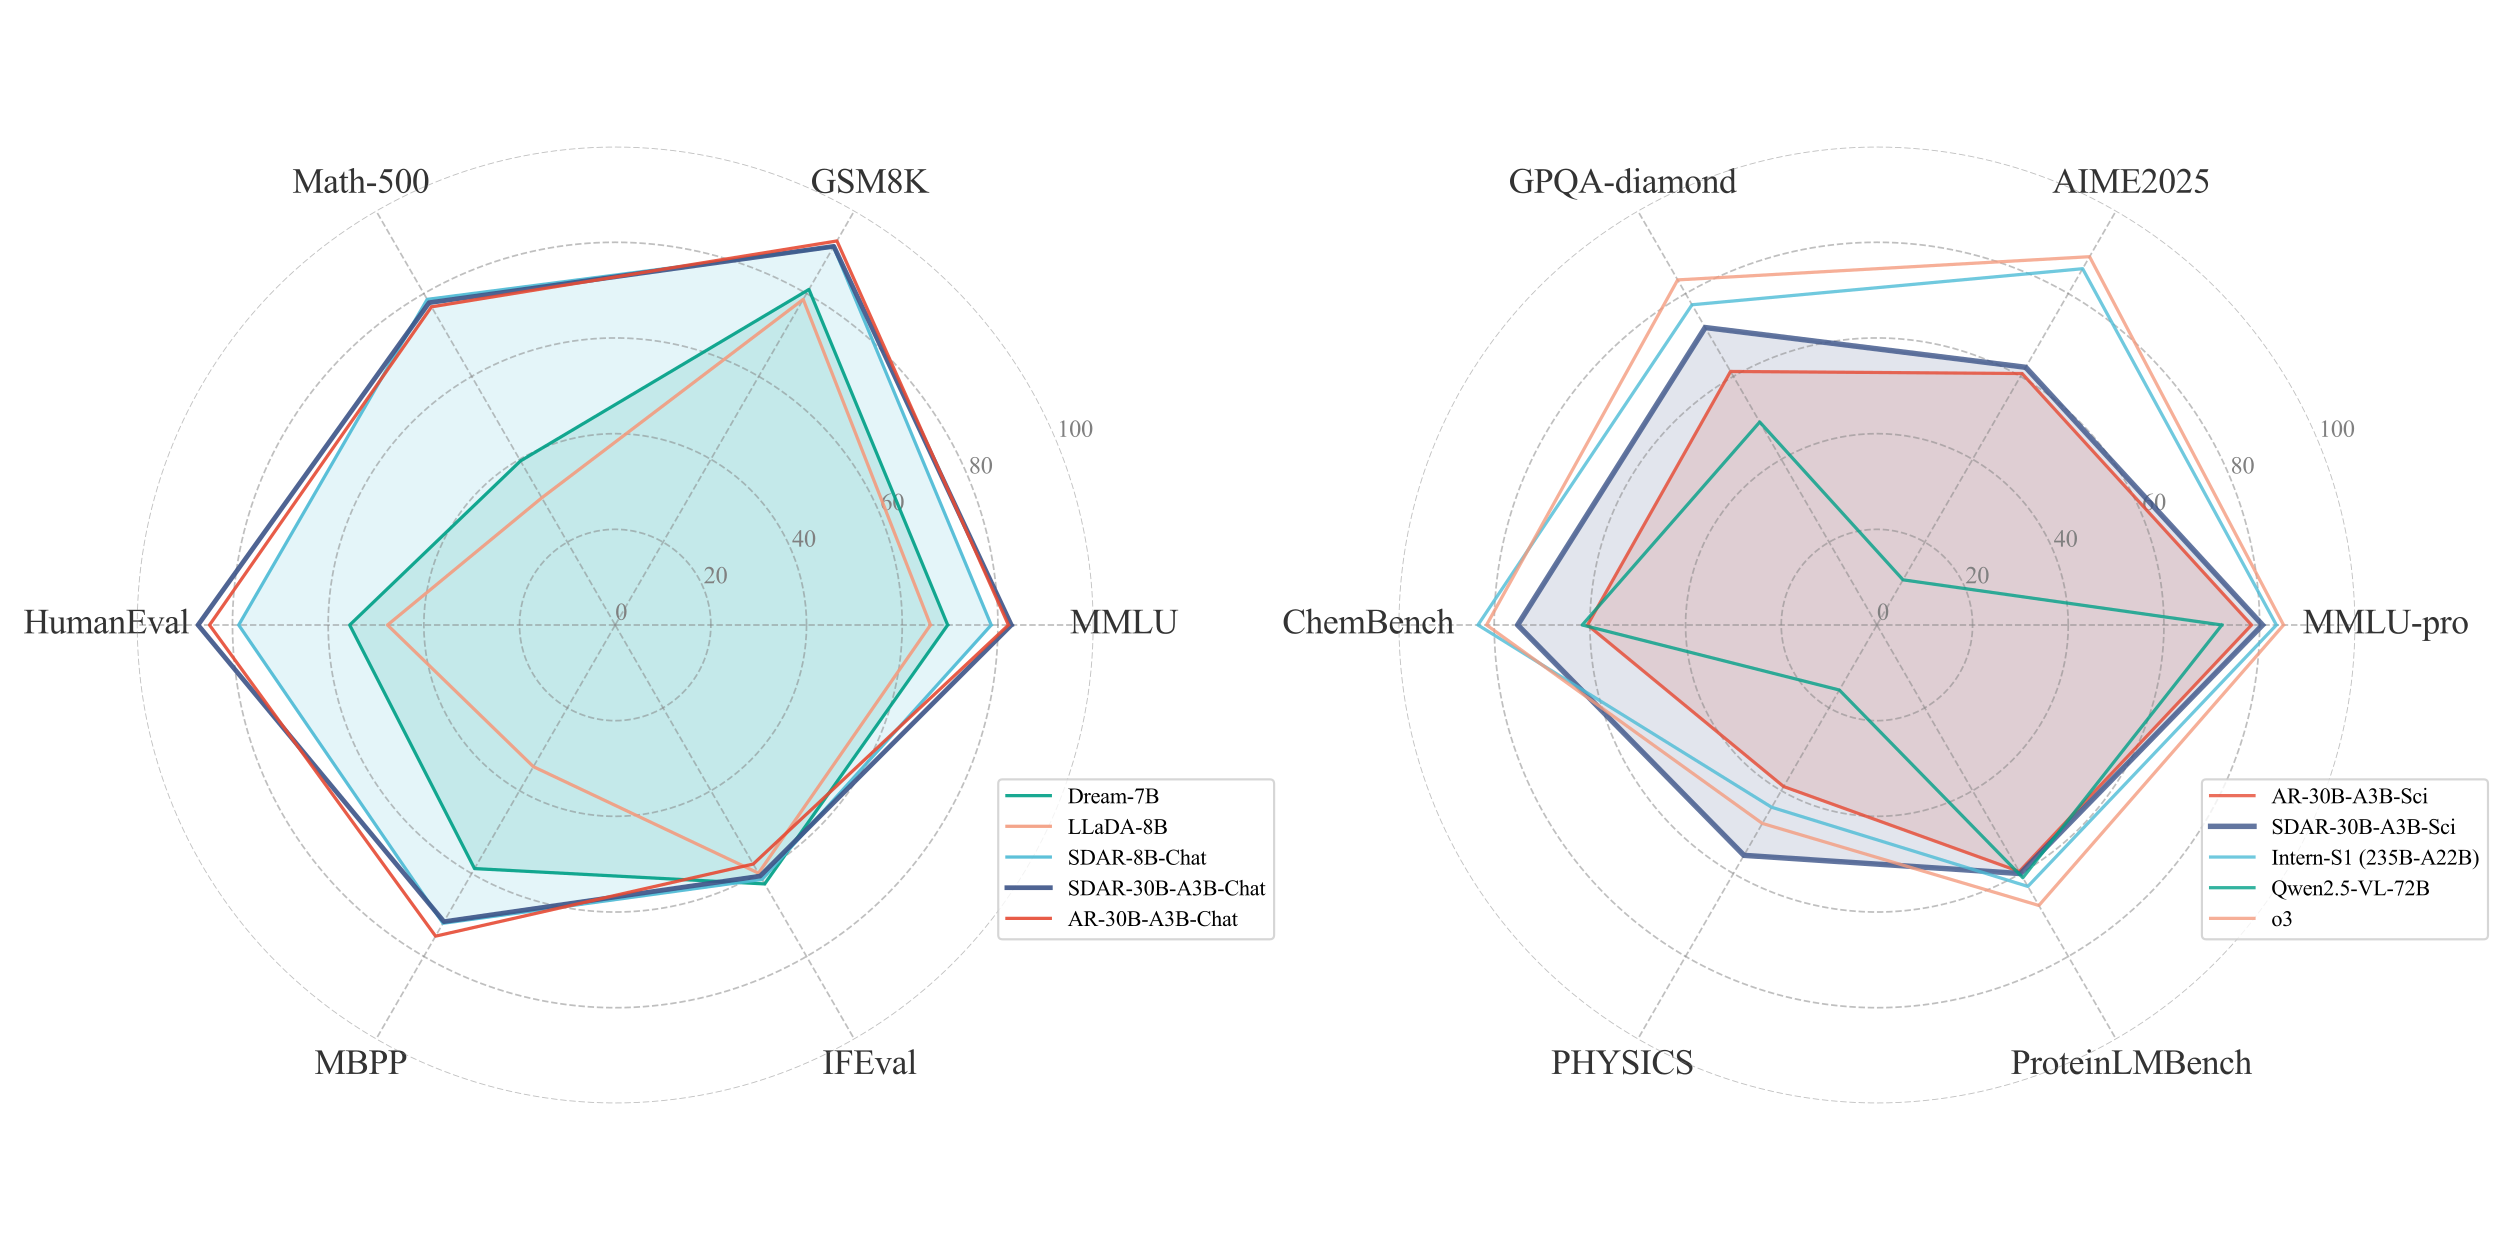 <?xml version="1.0" encoding="utf-8" standalone="no"?>
<!DOCTYPE svg PUBLIC "-//W3C//DTD SVG 1.1//EN"
  "http://www.w3.org/Graphics/SVG/1.1/DTD/svg11.dtd">
<svg xmlns:xlink="http://www.w3.org/1999/xlink" width="1152pt" height="576pt" viewBox="0 0 1152 576" xmlns="http://www.w3.org/2000/svg" version="1.1">
 <defs>
  <style type="text/css">*{stroke-linejoin: round; stroke-linecap: butt}</style>
 </defs>
 <g id="figure_1">
  <g id="patch_1">
   <path d="M 0 576 
L 1152 576 
L 1152 0 
L 0 0 
L 0 576 
z
" style="fill: none"/>
  </g>
  <g id="axes_1">
   <g id="patch_2">
    <path d="M 503.926 288 
C 503.926 259.052 498.223 230.385 487.145 203.641 
C 476.067 176.896 459.829 152.594 439.36 132.124 
C 418.89 111.655 394.588 95.417 367.843 84.339 
C 341.099 73.261 312.432 67.558 283.484 67.558 
C 254.536 67.558 225.869 73.261 199.125 84.339 
C 172.38 95.417 148.078 111.655 127.608 132.124 
C 107.139 152.594 90.901 176.896 79.823 203.641 
C 68.745 230.385 63.042 259.052 63.042 288 
C 63.042 316.948 68.745 345.615 79.823 372.359 
C 90.901 399.104 107.139 423.406 127.608 443.876 
C 148.078 464.345 172.38 480.583 199.125 491.661 
C 225.869 502.739 254.536 508.442 283.484 508.442 
C 312.432 508.442 341.099 502.739 367.843 491.661 
C 394.588 480.583 418.89 464.345 439.36 443.876 
C 459.829 423.406 476.067 399.104 487.145 372.359 
C 498.223 345.615 503.926 316.948 503.926 288 
M 283.484 288 
C 283.484 288 283.484 288 283.484 288 
C 283.484 288 283.484 288 283.484 288 
C 283.484 288 283.484 288 283.484 288 
C 283.484 288 283.484 288 283.484 288 
C 283.484 288 283.484 288 283.484 288 
C 283.484 288 283.484 288 283.484 288 
C 283.484 288 283.484 288 283.484 288 
C 283.484 288 283.484 288 283.484 288 
C 283.484 288 283.484 288 283.484 288 
C 283.484 288 283.484 288 283.484 288 
C 283.484 288 283.484 288 283.484 288 
C 283.484 288 283.484 288 283.484 288 
C 283.484 288 283.484 288 283.484 288 
C 283.484 288 283.484 288 283.484 288 
C 283.484 288 283.484 288 283.484 288 
C 283.484 288 283.484 288 283.484 288 
M 503.926 288 
z
" style="fill: #ffffff"/>
   </g>
   <g id="patch_3">
    <path d="M 436.691 288 
L 372.763 133.365 
L 239.837 212.4 
L 161.139 288 
L 218.674 400.254 
L 352.372 407.317 
z
" clip-path="url(#p940ee1258d)" style="fill: #00a087; opacity: 0.15; stroke: #00a087; stroke-linejoin: miter"/>
   </g>
   <g id="patch_4">
    <path d="M 456.751 288 
L 384.116 113.701 
L 196.851 137.946 
L 109.997 288 
L 204.125 425.454 
L 351.16 405.217 
z
" clip-path="url(#p940ee1258d)" style="fill: #4dbbd5; opacity: 0.15; stroke: #4dbbd5; stroke-linejoin: miter"/>
   </g>
   <g id="matplotlib.axis_1">
    <g id="xtick_1">
     <g id="line2d_1">
      <path d="M 283.484 288 
L 503.926 288 
" clip-path="url(#p940ee1258d)" style="fill: none; stroke-dasharray: 2.96,1.28; stroke-dashoffset: 0; stroke: #808080; stroke-opacity: 0.5; stroke-width: 0.8"/>
     </g>
     <g id="text_1">
      <!-- MMLU -->
      <g style="fill: #333333" transform="translate(493.034 291.844)scale(0.16 -0.16)">
       <defs>
        <path id="TimesNewRomanPSMT-4d" d="M 2619 0 
L 981 3566 
L 981 734 
Q 981 344 1066 247 
Q 1181 116 1431 116 
L 1581 116 
L 1581 0 
L 106 0 
L 106 116 
L 256 116 
Q 525 116 638 278 
Q 706 378 706 734 
L 706 3503 
Q 706 3784 644 3909 
Q 600 4000 483 4061 
Q 366 4122 106 4122 
L 106 4238 
L 1306 4238 
L 2844 922 
L 4356 4238 
L 5556 4238 
L 5556 4122 
L 5409 4122 
Q 5138 4122 5025 3959 
Q 4956 3859 4956 3503 
L 4956 734 
Q 4956 344 5044 247 
Q 5159 116 5409 116 
L 5556 116 
L 5556 0 
L 3756 0 
L 3756 116 
L 3906 116 
Q 4178 116 4288 278 
Q 4356 378 4356 734 
L 4356 3566 
L 2722 0 
L 2619 0 
z
" transform="scale(0.016)"/>
        <path id="TimesNewRomanPSMT-4c" d="M 3669 1172 
L 3772 1150 
L 3409 0 
L 128 0 
L 128 116 
L 288 116 
Q 556 116 672 291 
Q 738 391 738 753 
L 738 3488 
Q 738 3884 650 3984 
Q 528 4122 288 4122 
L 128 4122 
L 128 4238 
L 2047 4238 
L 2047 4122 
Q 1709 4125 1573 4059 
Q 1438 3994 1388 3894 
Q 1338 3794 1338 3416 
L 1338 753 
Q 1338 494 1388 397 
Q 1425 331 1503 300 
Q 1581 269 1991 269 
L 2300 269 
Q 2788 269 2984 341 
Q 3181 413 3343 595 
Q 3506 778 3669 1172 
z
" transform="scale(0.016)"/>
        <path id="TimesNewRomanPSMT-55" d="M 3053 4122 
L 3053 4238 
L 4553 4238 
L 4553 4122 
L 4394 4122 
Q 4144 4122 4009 3913 
Q 3944 3816 3944 3463 
L 3944 1744 
Q 3944 1106 3817 754 
Q 3691 403 3320 151 
Q 2950 -100 2313 -100 
Q 1619 -100 1259 140 
Q 900 381 750 788 
Q 650 1066 650 1831 
L 650 3488 
Q 650 3878 542 4000 
Q 434 4122 194 4122 
L 34 4122 
L 34 4238 
L 1866 4238 
L 1866 4122 
L 1703 4122 
Q 1441 4122 1328 3956 
Q 1250 3844 1250 3488 
L 1250 1641 
Q 1250 1394 1295 1075 
Q 1341 756 1459 578 
Q 1578 400 1801 284 
Q 2025 169 2350 169 
Q 2766 169 3094 350 
Q 3422 531 3542 814 
Q 3663 1097 3663 1772 
L 3663 3488 
Q 3663 3884 3575 3984 
Q 3453 4122 3213 4122 
L 3053 4122 
z
" transform="scale(0.016)"/>
       </defs>
       <use xlink:href="#TimesNewRomanPSMT-4d"/>
       <use xlink:href="#TimesNewRomanPSMT-4d" x="88.916"/>
       <use xlink:href="#TimesNewRomanPSMT-4c" x="177.832"/>
       <use xlink:href="#TimesNewRomanPSMT-55" x="238.916"/>
      </g>
     </g>
    </g>
    <g id="xtick_2">
     <g id="line2d_2">
      <path d="M 283.484 288 
L 393.705 97.092 
" clip-path="url(#p940ee1258d)" style="fill: none; stroke-dasharray: 2.96,1.28; stroke-dashoffset: 0; stroke: #808080; stroke-opacity: 0.5; stroke-width: 0.8"/>
     </g>
     <g id="text_2">
      <!-- GSM8K -->
      <g style="fill: #333333" transform="translate(373.587 88.811)scale(0.16 -0.16)">
       <defs>
        <path id="TimesNewRomanPSMT-47" d="M 3928 4334 
L 4038 2997 
L 3928 2997 
Q 3763 3497 3500 3750 
Q 3122 4116 2528 4116 
Q 1719 4116 1297 3475 
Q 944 2934 944 2188 
Q 944 1581 1178 1081 
Q 1413 581 1792 348 
Q 2172 116 2572 116 
Q 2806 116 3025 175 
Q 3244 234 3447 350 
L 3447 1575 
Q 3447 1894 3398 1992 
Q 3350 2091 3248 2142 
Q 3147 2194 2891 2194 
L 2891 2313 
L 4531 2313 
L 4531 2194 
L 4453 2194 
Q 4209 2194 4119 2031 
Q 4056 1916 4056 1575 
L 4056 278 
Q 3697 84 3347 -6 
Q 2997 -97 2569 -97 
Q 1341 -97 703 691 
Q 225 1281 225 2053 
Q 225 2613 494 3125 
Q 813 3734 1369 4063 
Q 1834 4334 2469 4334 
Q 2700 4334 2889 4296 
Q 3078 4259 3425 4131 
Q 3600 4066 3659 4066 
Q 3719 4066 3761 4120 
Q 3803 4175 3813 4334 
L 3928 4334 
z
" transform="scale(0.016)"/>
        <path id="TimesNewRomanPSMT-53" d="M 2934 4334 
L 2934 2869 
L 2819 2869 
Q 2763 3291 2617 3541 
Q 2472 3791 2203 3937 
Q 1934 4084 1647 4084 
Q 1322 4084 1109 3886 
Q 897 3688 897 3434 
Q 897 3241 1031 3081 
Q 1225 2847 1953 2456 
Q 2547 2138 2764 1967 
Q 2981 1797 3098 1565 
Q 3216 1334 3216 1081 
Q 3216 600 2842 251 
Q 2469 -97 1881 -97 
Q 1697 -97 1534 -69 
Q 1438 -53 1133 45 
Q 828 144 747 144 
Q 669 144 623 97 
Q 578 50 556 -97 
L 441 -97 
L 441 1356 
L 556 1356 
Q 638 900 775 673 
Q 913 447 1195 297 
Q 1478 147 1816 147 
Q 2206 147 2432 353 
Q 2659 559 2659 841 
Q 2659 997 2573 1156 
Q 2488 1316 2306 1453 
Q 2184 1547 1640 1851 
Q 1097 2156 867 2337 
Q 638 2519 519 2737 
Q 400 2956 400 3219 
Q 400 3675 750 4004 
Q 1100 4334 1641 4334 
Q 1978 4334 2356 4169 
Q 2531 4091 2603 4091 
Q 2684 4091 2736 4139 
Q 2788 4188 2819 4334 
L 2934 4334 
z
" transform="scale(0.016)"/>
        <path id="TimesNewRomanPSMT-38" d="M 1228 2134 
Q 725 2547 579 2797 
Q 434 3047 434 3316 
Q 434 3728 753 4026 
Q 1072 4325 1600 4325 
Q 2113 4325 2425 4047 
Q 2738 3769 2738 3413 
Q 2738 3175 2569 2928 
Q 2400 2681 1866 2347 
Q 2416 1922 2594 1678 
Q 2831 1359 2831 1006 
Q 2831 559 2490 242 
Q 2150 -75 1597 -75 
Q 994 -75 656 303 
Q 388 606 388 966 
Q 388 1247 577 1523 
Q 766 1800 1228 2134 
z
M 1719 2469 
Q 2094 2806 2194 3001 
Q 2294 3197 2294 3444 
Q 2294 3772 2109 3958 
Q 1925 4144 1606 4144 
Q 1288 4144 1088 3959 
Q 888 3775 888 3528 
Q 888 3366 970 3203 
Q 1053 3041 1206 2894 
L 1719 2469 
z
M 1375 2016 
Q 1116 1797 991 1539 
Q 866 1281 866 981 
Q 866 578 1086 336 
Q 1306 94 1647 94 
Q 1984 94 2187 284 
Q 2391 475 2391 747 
Q 2391 972 2272 1150 
Q 2050 1481 1375 2016 
z
" transform="scale(0.016)"/>
        <path id="TimesNewRomanPSMT-4b" d="M 1913 2350 
L 3475 797 
Q 3859 413 4131 273 
Q 4403 134 4675 116 
L 4675 0 
L 2659 0 
L 2659 116 
Q 2841 116 2920 177 
Q 3000 238 3000 313 
Q 3000 388 2970 447 
Q 2941 506 2775 669 
L 1313 2116 
L 1313 750 
Q 1313 428 1353 325 
Q 1384 247 1484 191 
Q 1619 116 1769 116 
L 1913 116 
L 1913 0 
L 106 0 
L 106 116 
L 256 116 
Q 519 116 638 269 
Q 713 369 713 750 
L 713 3488 
Q 713 3809 672 3916 
Q 641 3991 544 4047 
Q 406 4122 256 4122 
L 106 4122 
L 106 4238 
L 1913 4238 
L 1913 4122 
L 1769 4122 
Q 1622 4122 1484 4050 
Q 1388 4000 1350 3900 
Q 1313 3800 1313 3488 
L 1313 2191 
Q 1375 2250 1741 2588 
Q 2669 3438 2863 3722 
Q 2947 3847 2947 3941 
Q 2947 4013 2881 4067 
Q 2816 4122 2659 4122 
L 2563 4122 
L 2563 4238 
L 4119 4238 
L 4119 4122 
Q 3981 4119 3868 4084 
Q 3756 4050 3593 3951 
Q 3431 3853 3194 3634 
Q 3125 3572 2559 2994 
L 1913 2350 
z
" transform="scale(0.016)"/>
       </defs>
       <use xlink:href="#TimesNewRomanPSMT-47"/>
       <use xlink:href="#TimesNewRomanPSMT-53" x="72.217"/>
       <use xlink:href="#TimesNewRomanPSMT-4d" x="127.832"/>
       <use xlink:href="#TimesNewRomanPSMT-38" x="216.748"/>
       <use xlink:href="#TimesNewRomanPSMT-4b" x="266.748"/>
      </g>
     </g>
    </g>
    <g id="xtick_3">
     <g id="line2d_3">
      <path d="M 283.484 288 
L 173.263 97.092 
" clip-path="url(#p940ee1258d)" style="fill: none; stroke-dasharray: 2.96,1.28; stroke-dashoffset: 0; stroke: #808080; stroke-opacity: 0.5; stroke-width: 0.8"/>
     </g>
     <g id="text_3">
      <!-- Math-500 -->
      <g style="fill: #333333" transform="translate(134.712 88.811)scale(0.16 -0.16)">
       <defs>
        <path id="TimesNewRomanPSMT-61" d="M 1822 413 
Q 1381 72 1269 19 
Q 1100 -59 909 -59 
Q 613 -59 420 144 
Q 228 347 228 678 
Q 228 888 322 1041 
Q 450 1253 767 1440 
Q 1084 1628 1822 1897 
L 1822 2009 
Q 1822 2438 1686 2597 
Q 1550 2756 1291 2756 
Q 1094 2756 978 2650 
Q 859 2544 859 2406 
L 866 2225 
Q 866 2081 792 2003 
Q 719 1925 600 1925 
Q 484 1925 411 2006 
Q 338 2088 338 2228 
Q 338 2497 613 2722 
Q 888 2947 1384 2947 
Q 1766 2947 2009 2819 
Q 2194 2722 2281 2516 
Q 2338 2381 2338 1966 
L 2338 994 
Q 2338 584 2353 492 
Q 2369 400 2405 369 
Q 2441 338 2488 338 
Q 2538 338 2575 359 
Q 2641 400 2828 588 
L 2828 413 
Q 2478 -56 2159 -56 
Q 2006 -56 1915 50 
Q 1825 156 1822 413 
z
M 1822 616 
L 1822 1706 
Q 1350 1519 1213 1441 
Q 966 1303 859 1153 
Q 753 1003 753 825 
Q 753 600 887 451 
Q 1022 303 1197 303 
Q 1434 303 1822 616 
z
" transform="scale(0.016)"/>
        <path id="TimesNewRomanPSMT-74" d="M 1031 3803 
L 1031 2863 
L 1700 2863 
L 1700 2644 
L 1031 2644 
L 1031 788 
Q 1031 509 1111 412 
Q 1191 316 1316 316 
Q 1419 316 1516 380 
Q 1613 444 1666 569 
L 1788 569 
Q 1678 263 1478 108 
Q 1278 -47 1066 -47 
Q 922 -47 784 33 
Q 647 113 581 261 
Q 516 409 516 719 
L 516 2644 
L 63 2644 
L 63 2747 
Q 234 2816 414 2980 
Q 594 3144 734 3369 
Q 806 3488 934 3803 
L 1031 3803 
z
" transform="scale(0.016)"/>
        <path id="TimesNewRomanPSMT-68" d="M 1041 4444 
L 1041 2350 
Q 1388 2731 1591 2839 
Q 1794 2947 1997 2947 
Q 2241 2947 2416 2812 
Q 2591 2678 2675 2391 
Q 2734 2191 2734 1659 
L 2734 647 
Q 2734 375 2778 275 
Q 2809 200 2884 156 
Q 2959 113 3159 113 
L 3159 0 
L 1753 0 
L 1753 113 
L 1819 113 
Q 2019 113 2097 173 
Q 2175 234 2206 353 
Q 2216 403 2216 647 
L 2216 1659 
Q 2216 2128 2167 2275 
Q 2119 2422 2012 2495 
Q 1906 2569 1756 2569 
Q 1603 2569 1437 2487 
Q 1272 2406 1041 2159 
L 1041 647 
Q 1041 353 1073 281 
Q 1106 209 1195 161 
Q 1284 113 1503 113 
L 1503 0 
L 84 0 
L 84 113 
Q 275 113 384 172 
Q 447 203 484 290 
Q 522 378 522 647 
L 522 3238 
Q 522 3728 498 3840 
Q 475 3953 426 3993 
Q 378 4034 297 4034 
Q 231 4034 84 3984 
L 41 4094 
L 897 4444 
L 1041 4444 
z
" transform="scale(0.016)"/>
        <path id="TimesNewRomanPSMT-2d" d="M 259 1672 
L 1875 1672 
L 1875 1200 
L 259 1200 
L 259 1672 
z
" transform="scale(0.016)"/>
        <path id="TimesNewRomanPSMT-35" d="M 2778 4238 
L 2534 3706 
L 1259 3706 
L 981 3138 
Q 1809 3016 2294 2522 
Q 2709 2097 2709 1522 
Q 2709 1188 2573 903 
Q 2438 619 2231 419 
Q 2025 219 1772 97 
Q 1413 -75 1034 -75 
Q 653 -75 479 54 
Q 306 184 306 341 
Q 306 428 378 495 
Q 450 563 559 563 
Q 641 563 702 538 
Q 763 513 909 409 
Q 1144 247 1384 247 
Q 1750 247 2026 523 
Q 2303 800 2303 1197 
Q 2303 1581 2056 1914 
Q 1809 2247 1375 2428 
Q 1034 2569 447 2591 
L 1259 4238 
L 2778 4238 
z
" transform="scale(0.016)"/>
        <path id="TimesNewRomanPSMT-30" d="M 231 2094 
Q 231 2819 450 3342 
Q 669 3866 1031 4122 
Q 1313 4325 1613 4325 
Q 2100 4325 2488 3828 
Q 2972 3213 2972 2159 
Q 2972 1422 2759 906 
Q 2547 391 2217 158 
Q 1888 -75 1581 -75 
Q 975 -75 572 641 
Q 231 1244 231 2094 
z
M 844 2016 
Q 844 1141 1059 588 
Q 1238 122 1591 122 
Q 1759 122 1940 273 
Q 2122 425 2216 781 
Q 2359 1319 2359 2297 
Q 2359 3022 2209 3506 
Q 2097 3866 1919 4016 
Q 1791 4119 1609 4119 
Q 1397 4119 1231 3928 
Q 1006 3669 925 3112 
Q 844 2556 844 2016 
z
" transform="scale(0.016)"/>
       </defs>
       <use xlink:href="#TimesNewRomanPSMT-4d"/>
       <use xlink:href="#TimesNewRomanPSMT-61" x="88.916"/>
       <use xlink:href="#TimesNewRomanPSMT-74" x="133.301"/>
       <use xlink:href="#TimesNewRomanPSMT-68" x="161.084"/>
       <use xlink:href="#TimesNewRomanPSMT-2d" x="211.084"/>
       <use xlink:href="#TimesNewRomanPSMT-35" x="244.385"/>
       <use xlink:href="#TimesNewRomanPSMT-30" x="294.385"/>
       <use xlink:href="#TimesNewRomanPSMT-30" x="344.385"/>
      </g>
     </g>
    </g>
    <g id="xtick_4">
     <g id="line2d_4">
      <path d="M 283.484 288 
L 63.042 288 
" clip-path="url(#p940ee1258d)" style="fill: none; stroke-dasharray: 2.96,1.28; stroke-dashoffset: 0; stroke: #808080; stroke-opacity: 0.5; stroke-width: 0.8"/>
     </g>
     <g id="text_4">
      <!-- HumanEval -->
      <g style="fill: #333333" transform="translate(10.831 291.844)scale(0.16 -0.16)">
       <defs>
        <path id="TimesNewRomanPSMT-48" d="M 1316 2272 
L 3284 2272 
L 3284 3484 
Q 3284 3809 3244 3913 
Q 3213 3991 3113 4047 
Q 2978 4122 2828 4122 
L 2678 4122 
L 2678 4238 
L 4491 4238 
L 4491 4122 
L 4341 4122 
Q 4191 4122 4056 4050 
Q 3956 4000 3920 3898 
Q 3884 3797 3884 3484 
L 3884 750 
Q 3884 428 3925 325 
Q 3956 247 4053 191 
Q 4191 116 4341 116 
L 4491 116 
L 4491 0 
L 2678 0 
L 2678 116 
L 2828 116 
Q 3088 116 3206 269 
Q 3284 369 3284 750 
L 3284 2041 
L 1316 2041 
L 1316 750 
Q 1316 428 1356 325 
Q 1388 247 1488 191 
Q 1622 116 1772 116 
L 1925 116 
L 1925 0 
L 109 0 
L 109 116 
L 259 116 
Q 522 116 641 269 
Q 716 369 716 750 
L 716 3484 
Q 716 3809 675 3913 
Q 644 3991 547 4047 
Q 409 4122 259 4122 
L 109 4122 
L 109 4238 
L 1925 4238 
L 1925 4122 
L 1772 4122 
Q 1622 4122 1488 4050 
Q 1391 4000 1353 3898 
Q 1316 3797 1316 3484 
L 1316 2272 
z
" transform="scale(0.016)"/>
        <path id="TimesNewRomanPSMT-75" d="M 2709 2863 
L 2709 1128 
Q 2709 631 2732 520 
Q 2756 409 2807 365 
Q 2859 322 2928 322 
Q 3025 322 3147 375 
L 3191 266 
L 2334 -88 
L 2194 -88 
L 2194 519 
Q 1825 119 1631 15 
Q 1438 -88 1222 -88 
Q 981 -88 804 51 
Q 628 191 559 409 
Q 491 628 491 1028 
L 491 2306 
Q 491 2509 447 2587 
Q 403 2666 317 2708 
Q 231 2750 6 2747 
L 6 2863 
L 1009 2863 
L 1009 947 
Q 1009 547 1148 422 
Q 1288 297 1484 297 
Q 1619 297 1789 381 
Q 1959 466 2194 703 
L 2194 2325 
Q 2194 2569 2105 2655 
Q 2016 2741 1734 2747 
L 1734 2863 
L 2709 2863 
z
" transform="scale(0.016)"/>
        <path id="TimesNewRomanPSMT-6d" d="M 1050 2338 
Q 1363 2650 1419 2697 
Q 1559 2816 1721 2881 
Q 1884 2947 2044 2947 
Q 2313 2947 2506 2790 
Q 2700 2634 2766 2338 
Q 3088 2713 3309 2830 
Q 3531 2947 3766 2947 
Q 3994 2947 4170 2830 
Q 4347 2713 4450 2447 
Q 4519 2266 4519 1878 
L 4519 647 
Q 4519 378 4559 278 
Q 4591 209 4675 161 
Q 4759 113 4950 113 
L 4950 0 
L 3538 0 
L 3538 113 
L 3597 113 
Q 3781 113 3884 184 
Q 3956 234 3988 344 
Q 4000 397 4000 647 
L 4000 1878 
Q 4000 2228 3916 2372 
Q 3794 2572 3525 2572 
Q 3359 2572 3192 2489 
Q 3025 2406 2788 2181 
L 2781 2147 
L 2788 2013 
L 2788 647 
Q 2788 353 2820 281 
Q 2853 209 2943 161 
Q 3034 113 3253 113 
L 3253 0 
L 1806 0 
L 1806 113 
Q 2044 113 2133 169 
Q 2222 225 2256 338 
Q 2272 391 2272 647 
L 2272 1878 
Q 2272 2228 2169 2381 
Q 2031 2581 1784 2581 
Q 1616 2581 1450 2491 
Q 1191 2353 1050 2181 
L 1050 647 
Q 1050 366 1089 281 
Q 1128 197 1204 155 
Q 1281 113 1516 113 
L 1516 0 
L 100 0 
L 100 113 
Q 297 113 375 155 
Q 453 197 493 289 
Q 534 381 534 647 
L 534 1741 
Q 534 2213 506 2350 
Q 484 2453 437 2492 
Q 391 2531 309 2531 
Q 222 2531 100 2484 
L 53 2597 
L 916 2947 
L 1050 2947 
L 1050 2338 
z
" transform="scale(0.016)"/>
        <path id="TimesNewRomanPSMT-6e" d="M 1034 2341 
Q 1538 2947 1994 2947 
Q 2228 2947 2397 2830 
Q 2566 2713 2666 2444 
Q 2734 2256 2734 1869 
L 2734 647 
Q 2734 375 2778 278 
Q 2813 200 2889 156 
Q 2966 113 3172 113 
L 3172 0 
L 1756 0 
L 1756 113 
L 1816 113 
Q 2016 113 2095 173 
Q 2175 234 2206 353 
Q 2219 400 2219 647 
L 2219 1819 
Q 2219 2209 2117 2386 
Q 2016 2563 1775 2563 
Q 1403 2563 1034 2156 
L 1034 647 
Q 1034 356 1069 288 
Q 1113 197 1189 155 
Q 1266 113 1500 113 
L 1500 0 
L 84 0 
L 84 113 
L 147 113 
Q 366 113 442 223 
Q 519 334 519 647 
L 519 1709 
Q 519 2225 495 2337 
Q 472 2450 423 2490 
Q 375 2531 294 2531 
Q 206 2531 84 2484 
L 38 2597 
L 900 2947 
L 1034 2947 
L 1034 2341 
z
" transform="scale(0.016)"/>
        <path id="TimesNewRomanPSMT-45" d="M 1338 4006 
L 1338 2331 
L 2269 2331 
Q 2631 2331 2753 2441 
Q 2916 2584 2934 2947 
L 3050 2947 
L 3050 1472 
L 2934 1472 
Q 2891 1781 2847 1869 
Q 2791 1978 2662 2040 
Q 2534 2103 2269 2103 
L 1338 2103 
L 1338 706 
Q 1338 425 1363 364 
Q 1388 303 1450 267 
Q 1513 231 1688 231 
L 2406 231 
Q 2766 231 2928 281 
Q 3091 331 3241 478 
Q 3434 672 3638 1063 
L 3763 1063 
L 3397 0 
L 131 0 
L 131 116 
L 281 116 
Q 431 116 566 188 
Q 666 238 702 338 
Q 738 438 738 747 
L 738 3500 
Q 738 3903 656 3997 
Q 544 4122 281 4122 
L 131 4122 
L 131 4238 
L 3397 4238 
L 3444 3309 
L 3322 3309 
Q 3256 3644 3176 3769 
Q 3097 3894 2941 3959 
Q 2816 4006 2500 4006 
L 1338 4006 
z
" transform="scale(0.016)"/>
        <path id="TimesNewRomanPSMT-76" d="M 53 2863 
L 1400 2863 
L 1400 2747 
L 1313 2747 
Q 1191 2747 1127 2687 
Q 1063 2628 1063 2528 
Q 1063 2419 1128 2269 
L 1794 688 
L 2463 2328 
Q 2534 2503 2534 2594 
Q 2534 2638 2509 2666 
Q 2475 2713 2422 2730 
Q 2369 2747 2206 2747 
L 2206 2863 
L 3141 2863 
L 3141 2747 
Q 2978 2734 2916 2681 
Q 2806 2588 2719 2369 
L 1703 -88 
L 1575 -88 
L 553 2328 
Q 484 2497 421 2570 
Q 359 2644 263 2694 
Q 209 2722 53 2747 
L 53 2863 
z
" transform="scale(0.016)"/>
        <path id="TimesNewRomanPSMT-6c" d="M 1184 4444 
L 1184 647 
Q 1184 378 1223 290 
Q 1263 203 1344 158 
Q 1425 113 1647 113 
L 1647 0 
L 244 0 
L 244 113 
Q 441 113 512 153 
Q 584 194 625 287 
Q 666 381 666 647 
L 666 3247 
Q 666 3731 644 3842 
Q 622 3953 573 3993 
Q 525 4034 450 4034 
Q 369 4034 244 3984 
L 191 4094 
L 1044 4444 
L 1184 4444 
z
" transform="scale(0.016)"/>
       </defs>
       <use xlink:href="#TimesNewRomanPSMT-48"/>
       <use xlink:href="#TimesNewRomanPSMT-75" x="72.217"/>
       <use xlink:href="#TimesNewRomanPSMT-6d" x="122.217"/>
       <use xlink:href="#TimesNewRomanPSMT-61" x="200"/>
       <use xlink:href="#TimesNewRomanPSMT-6e" x="244.385"/>
       <use xlink:href="#TimesNewRomanPSMT-45" x="294.385"/>
       <use xlink:href="#TimesNewRomanPSMT-76" x="355.469"/>
       <use xlink:href="#TimesNewRomanPSMT-61" x="405.469"/>
       <use xlink:href="#TimesNewRomanPSMT-6c" x="449.854"/>
      </g>
     </g>
    </g>
    <g id="xtick_5">
     <g id="line2d_5">
      <path d="M 283.484 288 
L 173.263 478.908 
" clip-path="url(#p940ee1258d)" style="fill: none; stroke-dasharray: 2.96,1.28; stroke-dashoffset: 0; stroke: #808080; stroke-opacity: 0.5; stroke-width: 0.8"/>
     </g>
     <g id="text_5">
      <!-- MBPP -->
      <g style="fill: #333333" transform="translate(144.916 494.876)scale(0.16 -0.16)">
       <defs>
        <path id="TimesNewRomanPSMT-42" d="M 2956 2163 
Q 3397 2069 3616 1863 
Q 3919 1575 3919 1159 
Q 3919 844 3719 555 
Q 3519 266 3170 133 
Q 2822 0 2106 0 
L 106 0 
L 106 116 
L 266 116 
Q 531 116 647 284 
Q 719 394 719 750 
L 719 3488 
Q 719 3881 628 3984 
Q 506 4122 266 4122 
L 106 4122 
L 106 4238 
L 1938 4238 
Q 2450 4238 2759 4163 
Q 3228 4050 3475 3764 
Q 3722 3478 3722 3106 
Q 3722 2788 3528 2536 
Q 3334 2284 2956 2163 
z
M 1319 2331 
Q 1434 2309 1582 2298 
Q 1731 2288 1909 2288 
Q 2366 2288 2595 2386 
Q 2825 2484 2947 2687 
Q 3069 2891 3069 3131 
Q 3069 3503 2766 3765 
Q 2463 4028 1881 4028 
Q 1569 4028 1319 3959 
L 1319 2331 
z
M 1319 306 
Q 1681 222 2034 222 
Q 2600 222 2897 476 
Q 3194 731 3194 1106 
Q 3194 1353 3059 1581 
Q 2925 1809 2622 1940 
Q 2319 2072 1872 2072 
Q 1678 2072 1540 2065 
Q 1403 2059 1319 2044 
L 1319 306 
z
" transform="scale(0.016)"/>
        <path id="TimesNewRomanPSMT-50" d="M 1313 1984 
L 1313 750 
Q 1313 350 1400 253 
Q 1519 116 1759 116 
L 1922 116 
L 1922 0 
L 106 0 
L 106 116 
L 266 116 
Q 534 116 650 291 
Q 713 388 713 750 
L 713 3488 
Q 713 3888 628 3984 
Q 506 4122 266 4122 
L 106 4122 
L 106 4238 
L 1659 4238 
Q 2228 4238 2556 4120 
Q 2884 4003 3109 3725 
Q 3334 3447 3334 3066 
Q 3334 2547 2992 2222 
Q 2650 1897 2025 1897 
Q 1872 1897 1694 1919 
Q 1516 1941 1313 1984 
z
M 1313 2163 
Q 1478 2131 1606 2115 
Q 1734 2100 1825 2100 
Q 2150 2100 2386 2351 
Q 2622 2603 2622 3003 
Q 2622 3278 2509 3514 
Q 2397 3750 2190 3867 
Q 1984 3984 1722 3984 
Q 1563 3984 1313 3925 
L 1313 2163 
z
" transform="scale(0.016)"/>
       </defs>
       <use xlink:href="#TimesNewRomanPSMT-4d"/>
       <use xlink:href="#TimesNewRomanPSMT-42" x="88.916"/>
       <use xlink:href="#TimesNewRomanPSMT-50" x="155.615"/>
       <use xlink:href="#TimesNewRomanPSMT-50" x="211.23"/>
      </g>
     </g>
    </g>
    <g id="xtick_6">
     <g id="line2d_6">
      <path d="M 283.484 288 
L 393.705 478.908 
" clip-path="url(#p940ee1258d)" style="fill: none; stroke-dasharray: 2.96,1.28; stroke-dashoffset: 0; stroke: #808080; stroke-opacity: 0.5; stroke-width: 0.8"/>
     </g>
     <g id="text_6">
      <!-- IFEval -->
      <g style="fill: #333333" transform="translate(378.932 494.876)scale(0.16 -0.16)">
       <defs>
        <path id="TimesNewRomanPSMT-49" d="M 1975 116 
L 1975 0 
L 159 0 
L 159 116 
L 309 116 
Q 572 116 691 269 
Q 766 369 766 750 
L 766 3488 
Q 766 3809 725 3913 
Q 694 3991 597 4047 
Q 459 4122 309 4122 
L 159 4122 
L 159 4238 
L 1975 4238 
L 1975 4122 
L 1822 4122 
Q 1563 4122 1444 3969 
Q 1366 3869 1366 3488 
L 1366 750 
Q 1366 428 1406 325 
Q 1438 247 1538 191 
Q 1672 116 1822 116 
L 1975 116 
z
" transform="scale(0.016)"/>
        <path id="TimesNewRomanPSMT-46" d="M 1309 4006 
L 1309 2341 
L 2081 2341 
Q 2347 2341 2470 2458 
Q 2594 2575 2634 2922 
L 2750 2922 
L 2750 1488 
L 2634 1488 
Q 2631 1734 2570 1850 
Q 2509 1966 2401 2023 
Q 2294 2081 2081 2081 
L 1309 2081 
L 1309 750 
Q 1309 428 1350 325 
Q 1381 247 1481 191 
Q 1619 116 1769 116 
L 1922 116 
L 1922 0 
L 103 0 
L 103 116 
L 253 116 
Q 516 116 634 269 
Q 709 369 709 750 
L 709 3488 
Q 709 3809 669 3913 
Q 638 3991 541 4047 
Q 406 4122 253 4122 
L 103 4122 
L 103 4238 
L 3256 4238 
L 3297 3306 
L 3188 3306 
Q 3106 3603 2998 3742 
Q 2891 3881 2733 3943 
Q 2575 4006 2244 4006 
L 1309 4006 
z
" transform="scale(0.016)"/>
       </defs>
       <use xlink:href="#TimesNewRomanPSMT-49"/>
       <use xlink:href="#TimesNewRomanPSMT-46" x="33.301"/>
       <use xlink:href="#TimesNewRomanPSMT-45" x="88.916"/>
       <use xlink:href="#TimesNewRomanPSMT-76" x="150"/>
       <use xlink:href="#TimesNewRomanPSMT-61" x="200"/>
       <use xlink:href="#TimesNewRomanPSMT-6c" x="244.385"/>
      </g>
     </g>
    </g>
   </g>
   <g id="matplotlib.axis_2">
    <g id="ytick_1">
     <g id="line2d_7">
      <path d="M 283.484 288 
C 283.484 288 283.484 288 283.484 288 
C 283.484 288 283.484 288 283.484 288 
C 283.484 288 283.484 288 283.484 288 
C 283.484 288 283.484 288 283.484 288 
C 283.484 288 283.484 288 283.484 288 
C 283.484 288 283.484 288 283.484 288 
C 283.484 288 283.484 288 283.484 288 
C 283.484 288 283.484 288 283.484 288 
C 283.484 288 283.484 288 283.484 288 
C 283.484 288 283.484 288 283.484 288 
C 283.484 288 283.484 288 283.484 288 
C 283.484 288 283.484 288 283.484 288 
C 283.484 288 283.484 288 283.484 288 
C 283.484 288 283.484 288 283.484 288 
C 283.484 288 283.484 288 283.484 288 
C 283.484 288 283.484 288 283.484 288 
" clip-path="url(#p940ee1258d)" style="fill: none; stroke-dasharray: 2.96,1.28; stroke-dashoffset: 0; stroke: #808080; stroke-opacity: 0.5; stroke-width: 0.8"/>
     </g>
     <g id="text_7">
      <!-- 0 -->
      <g style="fill: #808080" transform="translate(283.484 285.647)scale(0.11 -0.11)">
       <use xlink:href="#TimesNewRomanPSMT-30"/>
      </g>
     </g>
    </g>
    <g id="ytick_2">
     <g id="line2d_8">
      <path d="M 327.572 288 
C 327.572 282.21 326.432 276.477 324.216 271.128 
C 322.001 265.779 318.753 260.919 314.659 256.825 
C 310.565 252.731 305.705 249.483 300.356 247.268 
C 295.007 245.052 289.274 243.912 283.484 243.912 
C 277.694 243.912 271.961 245.052 266.612 247.268 
C 261.263 249.483 256.403 252.731 252.309 256.825 
C 248.215 260.919 244.967 265.779 242.752 271.128 
C 240.536 276.477 239.396 282.21 239.396 288 
C 239.396 293.79 240.536 299.523 242.752 304.872 
C 244.967 310.221 248.215 315.081 252.309 319.175 
C 256.403 323.269 261.263 326.517 266.612 328.732 
C 271.961 330.948 277.694 332.088 283.484 332.088 
C 289.274 332.088 295.007 330.948 300.356 328.732 
C 305.705 326.517 310.565 323.269 314.659 319.175 
C 318.753 315.081 322.001 310.221 324.216 304.872 
C 326.432 299.523 327.572 293.79 327.572 288 
" clip-path="url(#p940ee1258d)" style="fill: none; stroke-dasharray: 2.96,1.28; stroke-dashoffset: 0; stroke: #808080; stroke-opacity: 0.5; stroke-width: 0.8"/>
     </g>
     <g id="text_8">
      <!-- 20 -->
      <g style="fill: #808080" transform="translate(324.216 268.775)scale(0.11 -0.11)">
       <defs>
        <path id="TimesNewRomanPSMT-32" d="M 2934 816 
L 2638 0 
L 138 0 
L 138 116 
Q 1241 1122 1691 1759 
Q 2141 2397 2141 2925 
Q 2141 3328 1894 3587 
Q 1647 3847 1303 3847 
Q 991 3847 742 3664 
Q 494 3481 375 3128 
L 259 3128 
Q 338 3706 661 4015 
Q 984 4325 1469 4325 
Q 1984 4325 2329 3994 
Q 2675 3663 2675 3213 
Q 2675 2891 2525 2569 
Q 2294 2063 1775 1497 
Q 997 647 803 472 
L 1909 472 
Q 2247 472 2383 497 
Q 2519 522 2628 598 
Q 2738 675 2819 816 
L 2934 816 
z
" transform="scale(0.016)"/>
       </defs>
       <use xlink:href="#TimesNewRomanPSMT-32"/>
       <use xlink:href="#TimesNewRomanPSMT-30" x="50"/>
      </g>
     </g>
    </g>
    <g id="ytick_3">
     <g id="line2d_9">
      <path d="M 371.661 288 
C 371.661 276.421 369.38 264.954 364.949 254.256 
C 360.517 243.558 354.022 233.837 345.834 225.65 
C 337.647 217.462 327.926 210.967 317.228 206.535 
C 306.53 202.104 295.063 199.823 283.484 199.823 
C 271.905 199.823 260.438 202.104 249.74 206.535 
C 239.042 210.967 229.322 217.462 221.134 225.65 
C 212.946 233.837 206.451 243.558 202.019 254.256 
C 197.588 264.954 195.307 276.421 195.307 288 
C 195.307 299.579 197.588 311.046 202.019 321.744 
C 206.451 332.442 212.946 342.163 221.134 350.35 
C 229.322 358.538 239.042 365.033 249.74 369.465 
C 260.438 373.896 271.905 376.177 283.484 376.177 
C 295.063 376.177 306.53 373.896 317.228 369.465 
C 327.926 365.033 337.647 358.538 345.834 350.35 
C 354.022 342.163 360.517 332.442 364.949 321.744 
C 369.38 311.046 371.661 299.579 371.661 288 
" clip-path="url(#p940ee1258d)" style="fill: none; stroke-dasharray: 2.96,1.28; stroke-dashoffset: 0; stroke: #808080; stroke-opacity: 0.5; stroke-width: 0.8"/>
     </g>
     <g id="text_9">
      <!-- 40 -->
      <g style="fill: #808080" transform="translate(364.949 251.903)scale(0.11 -0.11)">
       <defs>
        <path id="TimesNewRomanPSMT-34" d="M 2978 1563 
L 2978 1119 
L 2409 1119 
L 2409 0 
L 1894 0 
L 1894 1119 
L 100 1119 
L 100 1519 
L 2066 4325 
L 2409 4325 
L 2409 1563 
L 2978 1563 
z
M 1894 1563 
L 1894 3666 
L 406 1563 
L 1894 1563 
z
" transform="scale(0.016)"/>
       </defs>
       <use xlink:href="#TimesNewRomanPSMT-34"/>
       <use xlink:href="#TimesNewRomanPSMT-30" x="50"/>
      </g>
     </g>
    </g>
    <g id="ytick_4">
     <g id="line2d_10">
      <path d="M 415.749 288 
C 415.749 270.631 412.328 253.431 405.681 237.384 
C 399.034 221.338 389.291 206.756 377.009 194.475 
C 364.728 182.193 350.146 172.45 334.1 165.803 
C 318.053 159.156 300.853 155.735 283.484 155.735 
C 266.115 155.735 248.915 159.156 232.868 165.803 
C 216.822 172.45 202.24 182.193 189.959 194.475 
C 177.677 206.756 167.934 221.338 161.287 237.384 
C 154.64 253.431 151.219 270.631 151.219 288 
C 151.219 305.369 154.64 322.569 161.287 338.616 
C 167.934 354.662 177.677 369.244 189.959 381.525 
C 202.24 393.807 216.822 403.55 232.868 410.197 
C 248.915 416.844 266.115 420.265 283.484 420.265 
C 300.853 420.265 318.053 416.844 334.1 410.197 
C 350.146 403.55 364.728 393.807 377.009 381.525 
C 389.291 369.244 399.034 354.662 405.681 338.616 
C 412.328 322.569 415.749 305.369 415.749 288 
" clip-path="url(#p940ee1258d)" style="fill: none; stroke-dasharray: 2.96,1.28; stroke-dashoffset: 0; stroke: #808080; stroke-opacity: 0.5; stroke-width: 0.8"/>
     </g>
     <g id="text_10">
      <!-- 60 -->
      <g style="fill: #808080" transform="translate(405.681 235.031)scale(0.11 -0.11)">
       <defs>
        <path id="TimesNewRomanPSMT-36" d="M 2869 4325 
L 2869 4209 
Q 2456 4169 2195 4045 
Q 1934 3922 1679 3669 
Q 1425 3416 1258 3105 
Q 1091 2794 978 2366 
Q 1428 2675 1881 2675 
Q 2316 2675 2634 2325 
Q 2953 1975 2953 1425 
Q 2953 894 2631 456 
Q 2244 -75 1606 -75 
Q 1172 -75 869 213 
Q 275 772 275 1663 
Q 275 2231 503 2743 
Q 731 3256 1154 3653 
Q 1578 4050 1965 4187 
Q 2353 4325 2688 4325 
L 2869 4325 
z
M 925 2138 
Q 869 1716 869 1456 
Q 869 1156 980 804 
Q 1091 453 1309 247 
Q 1469 100 1697 100 
Q 1969 100 2183 356 
Q 2397 613 2397 1088 
Q 2397 1622 2184 2012 
Q 1972 2403 1581 2403 
Q 1463 2403 1327 2353 
Q 1191 2303 925 2138 
z
" transform="scale(0.016)"/>
       </defs>
       <use xlink:href="#TimesNewRomanPSMT-36"/>
       <use xlink:href="#TimesNewRomanPSMT-30" x="50"/>
      </g>
     </g>
    </g>
    <g id="ytick_5">
     <g id="line2d_11">
      <path d="M 459.837 288 
C 459.837 264.842 455.276 241.908 446.413 220.513 
C 437.551 199.117 424.56 179.675 408.185 163.299 
C 391.809 146.924 372.367 133.933 350.971 125.071 
C 329.576 116.208 306.643 111.647 283.484 111.647 
C 260.326 111.647 237.392 116.208 215.997 125.071 
C 194.601 133.933 175.159 146.924 158.783 163.299 
C 142.408 179.675 129.417 199.117 120.555 220.513 
C 111.693 241.908 107.131 264.842 107.131 288 
C 107.131 311.158 111.693 334.092 120.555 355.487 
C 129.417 376.883 142.408 396.325 158.783 412.701 
C 175.159 429.076 194.601 442.067 215.997 450.929 
C 237.392 459.792 260.326 464.353 283.484 464.353 
C 306.643 464.353 329.576 459.792 350.971 450.929 
C 372.367 442.067 391.809 429.076 408.185 412.701 
C 424.56 396.325 437.551 376.883 446.413 355.487 
C 455.276 334.092 459.837 311.158 459.837 288 
" clip-path="url(#p940ee1258d)" style="fill: none; stroke-dasharray: 2.96,1.28; stroke-dashoffset: 0; stroke: #808080; stroke-opacity: 0.5; stroke-width: 0.8"/>
     </g>
     <g id="text_11">
      <!-- 80 -->
      <g style="fill: #808080" transform="translate(446.413 218.16)scale(0.11 -0.11)">
       <use xlink:href="#TimesNewRomanPSMT-38"/>
       <use xlink:href="#TimesNewRomanPSMT-30" x="50"/>
      </g>
     </g>
    </g>
    <g id="ytick_6">
     <g id="line2d_12">
      <path d="M 503.926 288 
C 503.926 259.052 498.223 230.385 487.145 203.641 
C 476.067 176.896 459.829 152.594 439.36 132.124 
C 418.89 111.655 394.588 95.417 367.843 84.339 
C 341.099 73.261 312.432 67.558 283.484 67.558 
C 254.536 67.558 225.869 73.261 199.125 84.339 
C 172.38 95.417 148.078 111.655 127.608 132.124 
C 107.139 152.594 90.901 176.896 79.823 203.641 
C 68.745 230.385 63.042 259.052 63.042 288 
C 63.042 316.948 68.745 345.615 79.823 372.359 
C 90.901 399.104 107.139 423.406 127.608 443.876 
C 148.078 464.345 172.38 480.583 199.125 491.661 
C 225.869 502.739 254.536 508.442 283.484 508.442 
C 312.432 508.442 341.099 502.739 367.843 491.661 
C 394.588 480.583 418.89 464.345 439.36 443.876 
C 459.829 423.406 476.067 399.104 487.145 372.359 
C 498.223 345.615 503.926 316.948 503.926 288 
" clip-path="url(#p940ee1258d)" style="fill: none; stroke-dasharray: 2.96,1.28; stroke-dashoffset: 0; stroke: #808080; stroke-opacity: 0.5; stroke-width: 0.8"/>
     </g>
     <g id="text_12">
      <!-- 100 -->
      <g style="fill: #808080" transform="translate(487.145 201.288)scale(0.11 -0.11)">
       <defs>
        <path id="TimesNewRomanPSMT-31" d="M 750 3822 
L 1781 4325 
L 1884 4325 
L 1884 747 
Q 1884 391 1914 303 
Q 1944 216 2037 169 
Q 2131 122 2419 116 
L 2419 0 
L 825 0 
L 825 116 
Q 1125 122 1212 167 
Q 1300 213 1334 289 
Q 1369 366 1369 747 
L 1369 3034 
Q 1369 3497 1338 3628 
Q 1316 3728 1258 3775 
Q 1200 3822 1119 3822 
Q 1003 3822 797 3725 
L 750 3822 
z
" transform="scale(0.016)"/>
       </defs>
       <use xlink:href="#TimesNewRomanPSMT-31"/>
       <use xlink:href="#TimesNewRomanPSMT-30" x="50"/>
       <use xlink:href="#TimesNewRomanPSMT-30" x="100"/>
      </g>
     </g>
    </g>
   </g>
   <g id="line2d_13">
    <path d="M 436.691 288 
L 372.763 133.365 
L 239.837 212.4 
L 161.139 288 
L 218.674 400.254 
L 352.372 407.317 
L 436.691 288 
" clip-path="url(#p940ee1258d)" style="fill: none; stroke: #00a087; stroke-opacity: 0.9; stroke-width: 1.5; stroke-linecap: square"/>
   </g>
   <g id="line2d_14">
    <path d="M 428.755 288 
L 370.118 137.946 
L 249.646 229.391 
L 178.554 288 
L 245.789 353.291 
L 349.506 402.354 
L 428.755 288 
" clip-path="url(#p940ee1258d)" style="fill: none; stroke: #f39b7f; stroke-opacity: 0.9; stroke-width: 1.5; stroke-linecap: square"/>
   </g>
   <g id="line2d_15">
    <path d="M 456.751 288 
L 384.116 113.701 
L 196.851 137.946 
L 109.997 288 
L 204.125 425.454 
L 351.16 405.217 
L 456.751 288 
" clip-path="url(#p940ee1258d)" style="fill: none; stroke: #4dbbd5; stroke-opacity: 0.9; stroke-width: 1.5; stroke-linecap: square"/>
   </g>
   <g id="line2d_16">
    <path d="M 466.01 288 
L 384.226 113.51 
L 197.732 139.474 
L 91.259 288 
L 204.566 424.69 
L 350.278 403.69 
L 466.01 288 
" clip-path="url(#p940ee1258d)" style="fill: none; stroke: #3c5488; stroke-opacity: 0.9; stroke-width: 2.2; stroke-linecap: square"/>
   </g>
   <g id="line2d_17">
    <path d="M 464.687 288 
L 385.659 111.028 
L 198.834 141.383 
L 96.55 288 
L 200.708 431.372 
L 347.081 398.154 
L 464.687 288 
" clip-path="url(#p940ee1258d)" style="fill: none; stroke: #e64b35; stroke-opacity: 0.9; stroke-width: 1.5; stroke-linecap: square"/>
   </g>
   <g id="legend_1">
    <g id="patch_5">
     <path d="M 461.988 432.828 
L 585.102 432.828 
Q 587.102 432.828 587.102 430.828 
L 587.102 361.132 
Q 587.102 359.132 585.102 359.132 
L 461.988 359.132 
Q 459.988 359.132 459.988 361.132 
L 459.988 430.828 
Q 459.988 432.828 461.988 432.828 
z
" style="fill: #ffffff; opacity: 0.8; stroke: #cccccc; stroke-linejoin: miter"/>
    </g>
    <g id="line2d_18">
     <path d="M 463.988 366.632 
L 473.988 366.632 
L 483.988 366.632 
" style="fill: none; stroke: #00a087; stroke-opacity: 0.9; stroke-width: 1.5; stroke-linecap: square"/>
    </g>
    <g id="text_13">
     <!-- Dream-7B -->
     <g transform="translate(491.988 370.132)scale(0.1 -0.1)">
      <defs>
       <path id="TimesNewRomanPSMT-44" d="M 109 0 
L 109 116 
L 269 116 
Q 538 116 650 288 
Q 719 391 719 750 
L 719 3488 
Q 719 3884 631 3984 
Q 509 4122 269 4122 
L 109 4122 
L 109 4238 
L 1834 4238 
Q 2784 4238 3279 4022 
Q 3775 3806 4076 3303 
Q 4378 2800 4378 2141 
Q 4378 1256 3841 663 
Q 3238 0 2003 0 
L 109 0 
z
M 1319 306 
Q 1716 219 1984 219 
Q 2709 219 3187 728 
Q 3666 1238 3666 2109 
Q 3666 2988 3187 3494 
Q 2709 4000 1959 4000 
Q 1678 4000 1319 3909 
L 1319 306 
z
" transform="scale(0.016)"/>
       <path id="TimesNewRomanPSMT-72" d="M 1038 2947 
L 1038 2303 
Q 1397 2947 1775 2947 
Q 1947 2947 2059 2842 
Q 2172 2738 2172 2600 
Q 2172 2478 2090 2393 
Q 2009 2309 1897 2309 
Q 1788 2309 1652 2417 
Q 1516 2525 1450 2525 
Q 1394 2525 1328 2463 
Q 1188 2334 1038 2041 
L 1038 669 
Q 1038 431 1097 309 
Q 1138 225 1241 169 
Q 1344 113 1538 113 
L 1538 0 
L 72 0 
L 72 113 
Q 291 113 397 181 
Q 475 231 506 341 
Q 522 394 522 644 
L 522 1753 
Q 522 2253 501 2348 
Q 481 2444 426 2487 
Q 372 2531 291 2531 
Q 194 2531 72 2484 
L 41 2597 
L 906 2947 
L 1038 2947 
z
" transform="scale(0.016)"/>
       <path id="TimesNewRomanPSMT-65" d="M 681 1784 
Q 678 1147 991 784 
Q 1303 422 1725 422 
Q 2006 422 2214 576 
Q 2422 731 2563 1106 
L 2659 1044 
Q 2594 616 2278 264 
Q 1963 -88 1488 -88 
Q 972 -88 605 314 
Q 238 716 238 1394 
Q 238 2128 614 2539 
Q 991 2950 1559 2950 
Q 2041 2950 2350 2633 
Q 2659 2316 2659 1784 
L 681 1784 
z
M 681 1966 
L 2006 1966 
Q 1991 2241 1941 2353 
Q 1863 2528 1708 2628 
Q 1553 2728 1384 2728 
Q 1125 2728 920 2526 
Q 716 2325 681 1966 
z
" transform="scale(0.016)"/>
       <path id="TimesNewRomanPSMT-37" d="M 644 4238 
L 2916 4238 
L 2916 4119 
L 1503 -88 
L 1153 -88 
L 2419 3728 
L 1253 3728 
Q 900 3728 750 3644 
Q 488 3500 328 3200 
L 238 3234 
L 644 4238 
z
" transform="scale(0.016)"/>
      </defs>
      <use xlink:href="#TimesNewRomanPSMT-44"/>
      <use xlink:href="#TimesNewRomanPSMT-72" x="72.217"/>
      <use xlink:href="#TimesNewRomanPSMT-65" x="105.518"/>
      <use xlink:href="#TimesNewRomanPSMT-61" x="149.902"/>
      <use xlink:href="#TimesNewRomanPSMT-6d" x="194.287"/>
      <use xlink:href="#TimesNewRomanPSMT-2d" x="272.07"/>
      <use xlink:href="#TimesNewRomanPSMT-37" x="305.371"/>
      <use xlink:href="#TimesNewRomanPSMT-42" x="355.371"/>
     </g>
    </g>
    <g id="line2d_19">
     <path d="M 463.988 380.772 
L 473.988 380.772 
L 483.988 380.772 
" style="fill: none; stroke: #f39b7f; stroke-opacity: 0.9; stroke-width: 1.5; stroke-linecap: square"/>
    </g>
    <g id="text_14">
     <!-- LLaDA-8B -->
     <g transform="translate(491.988 384.272)scale(0.1 -0.1)">
      <defs>
       <path id="TimesNewRomanPSMT-41" d="M 2928 1419 
L 1288 1419 
L 1000 750 
Q 894 503 894 381 
Q 894 284 986 211 
Q 1078 138 1384 116 
L 1384 0 
L 50 0 
L 50 116 
Q 316 163 394 238 
Q 553 388 747 847 
L 2238 4334 
L 2347 4334 
L 3822 809 
Q 4000 384 4145 257 
Q 4291 131 4550 116 
L 4550 0 
L 2878 0 
L 2878 116 
Q 3131 128 3220 200 
Q 3309 272 3309 375 
Q 3309 513 3184 809 
L 2928 1419 
z
M 2841 1650 
L 2122 3363 
L 1384 1650 
L 2841 1650 
z
" transform="scale(0.016)"/>
      </defs>
      <use xlink:href="#TimesNewRomanPSMT-4c"/>
      <use xlink:href="#TimesNewRomanPSMT-4c" x="61.084"/>
      <use xlink:href="#TimesNewRomanPSMT-61" x="122.168"/>
      <use xlink:href="#TimesNewRomanPSMT-44" x="166.553"/>
      <use xlink:href="#TimesNewRomanPSMT-41" x="238.77"/>
      <use xlink:href="#TimesNewRomanPSMT-2d" x="310.986"/>
      <use xlink:href="#TimesNewRomanPSMT-38" x="344.287"/>
      <use xlink:href="#TimesNewRomanPSMT-42" x="394.287"/>
     </g>
    </g>
    <g id="line2d_20">
     <path d="M 463.988 394.911 
L 473.988 394.911 
L 483.988 394.911 
" style="fill: none; stroke: #4dbbd5; stroke-opacity: 0.9; stroke-width: 1.5; stroke-linecap: square"/>
    </g>
    <g id="text_15">
     <!-- SDAR-8B-Chat -->
     <g transform="translate(491.988 398.411)scale(0.1 -0.1)">
      <defs>
       <path id="TimesNewRomanPSMT-52" d="M 4325 0 
L 3194 0 
L 1759 1981 
Q 1600 1975 1500 1975 
Q 1459 1975 1412 1976 
Q 1366 1978 1316 1981 
L 1316 750 
Q 1316 350 1403 253 
Q 1522 116 1759 116 
L 1925 116 
L 1925 0 
L 109 0 
L 109 116 
L 269 116 
Q 538 116 653 291 
Q 719 388 719 750 
L 719 3488 
Q 719 3888 631 3984 
Q 509 4122 269 4122 
L 109 4122 
L 109 4238 
L 1653 4238 
Q 2328 4238 2648 4139 
Q 2969 4041 3192 3777 
Q 3416 3513 3416 3147 
Q 3416 2756 3161 2468 
Q 2906 2181 2372 2063 
L 3247 847 
Q 3547 428 3762 290 
Q 3978 153 4325 116 
L 4325 0 
z
M 1316 2178 
Q 1375 2178 1419 2176 
Q 1463 2175 1491 2175 
Q 2097 2175 2405 2437 
Q 2713 2700 2713 3106 
Q 2713 3503 2464 3751 
Q 2216 4000 1806 4000 
Q 1625 4000 1316 3941 
L 1316 2178 
z
" transform="scale(0.016)"/>
       <path id="TimesNewRomanPSMT-43" d="M 3853 4334 
L 3950 2894 
L 3853 2894 
Q 3659 3541 3300 3825 
Q 2941 4109 2438 4109 
Q 2016 4109 1675 3895 
Q 1334 3681 1139 3212 
Q 944 2744 944 2047 
Q 944 1472 1128 1050 
Q 1313 628 1683 403 
Q 2053 178 2528 178 
Q 2941 178 3256 354 
Q 3572 531 3950 1056 
L 4047 994 
Q 3728 428 3303 165 
Q 2878 -97 2294 -97 
Q 1241 -97 663 684 
Q 231 1266 231 2053 
Q 231 2688 515 3219 
Q 800 3750 1298 4042 
Q 1797 4334 2388 4334 
Q 2847 4334 3294 4109 
Q 3425 4041 3481 4041 
Q 3566 4041 3628 4100 
Q 3709 4184 3744 4334 
L 3853 4334 
z
" transform="scale(0.016)"/>
      </defs>
      <use xlink:href="#TimesNewRomanPSMT-53"/>
      <use xlink:href="#TimesNewRomanPSMT-44" x="55.615"/>
      <use xlink:href="#TimesNewRomanPSMT-41" x="127.832"/>
      <use xlink:href="#TimesNewRomanPSMT-52" x="200.049"/>
      <use xlink:href="#TimesNewRomanPSMT-2d" x="266.748"/>
      <use xlink:href="#TimesNewRomanPSMT-38" x="300.049"/>
      <use xlink:href="#TimesNewRomanPSMT-42" x="350.049"/>
      <use xlink:href="#TimesNewRomanPSMT-2d" x="416.748"/>
      <use xlink:href="#TimesNewRomanPSMT-43" x="450.049"/>
      <use xlink:href="#TimesNewRomanPSMT-68" x="516.748"/>
      <use xlink:href="#TimesNewRomanPSMT-61" x="566.748"/>
      <use xlink:href="#TimesNewRomanPSMT-74" x="611.133"/>
     </g>
    </g>
    <g id="line2d_21">
     <path d="M 463.988 409.05 
L 473.988 409.05 
L 483.988 409.05 
" style="fill: none; stroke: #3c5488; stroke-opacity: 0.9; stroke-width: 2.2; stroke-linecap: square"/>
    </g>
    <g id="text_16">
     <!-- SDAR-30B-A3B-Chat -->
     <g transform="translate(491.988 412.55)scale(0.1 -0.1)">
      <defs>
       <path id="TimesNewRomanPSMT-33" d="M 325 3431 
Q 506 3859 782 4092 
Q 1059 4325 1472 4325 
Q 1981 4325 2253 3994 
Q 2459 3747 2459 3466 
Q 2459 3003 1878 2509 
Q 2269 2356 2469 2072 
Q 2669 1788 2669 1403 
Q 2669 853 2319 450 
Q 1863 -75 997 -75 
Q 569 -75 414 31 
Q 259 138 259 259 
Q 259 350 332 419 
Q 406 488 509 488 
Q 588 488 669 463 
Q 722 447 909 348 
Q 1097 250 1169 231 
Q 1284 197 1416 197 
Q 1734 197 1970 444 
Q 2206 691 2206 1028 
Q 2206 1275 2097 1509 
Q 2016 1684 1919 1775 
Q 1784 1900 1550 2001 
Q 1316 2103 1072 2103 
L 972 2103 
L 972 2197 
Q 1219 2228 1467 2375 
Q 1716 2522 1828 2728 
Q 1941 2934 1941 3181 
Q 1941 3503 1739 3701 
Q 1538 3900 1238 3900 
Q 753 3900 428 3381 
L 325 3431 
z
" transform="scale(0.016)"/>
      </defs>
      <use xlink:href="#TimesNewRomanPSMT-53"/>
      <use xlink:href="#TimesNewRomanPSMT-44" x="55.615"/>
      <use xlink:href="#TimesNewRomanPSMT-41" x="127.832"/>
      <use xlink:href="#TimesNewRomanPSMT-52" x="200.049"/>
      <use xlink:href="#TimesNewRomanPSMT-2d" x="266.748"/>
      <use xlink:href="#TimesNewRomanPSMT-33" x="300.049"/>
      <use xlink:href="#TimesNewRomanPSMT-30" x="350.049"/>
      <use xlink:href="#TimesNewRomanPSMT-42" x="400.049"/>
      <use xlink:href="#TimesNewRomanPSMT-2d" x="466.748"/>
      <use xlink:href="#TimesNewRomanPSMT-41" x="500.049"/>
      <use xlink:href="#TimesNewRomanPSMT-33" x="572.266"/>
      <use xlink:href="#TimesNewRomanPSMT-42" x="622.266"/>
      <use xlink:href="#TimesNewRomanPSMT-2d" x="688.965"/>
      <use xlink:href="#TimesNewRomanPSMT-43" x="722.266"/>
      <use xlink:href="#TimesNewRomanPSMT-68" x="788.965"/>
      <use xlink:href="#TimesNewRomanPSMT-61" x="838.965"/>
      <use xlink:href="#TimesNewRomanPSMT-74" x="883.35"/>
     </g>
    </g>
    <g id="line2d_22">
     <path d="M 463.988 423.189 
L 473.988 423.189 
L 483.988 423.189 
" style="fill: none; stroke: #e64b35; stroke-opacity: 0.9; stroke-width: 1.5; stroke-linecap: square"/>
    </g>
    <g id="text_17">
     <!-- AR-30B-A3B-Chat -->
     <g transform="translate(491.988 426.689)scale(0.1 -0.1)">
      <use xlink:href="#TimesNewRomanPSMT-41"/>
      <use xlink:href="#TimesNewRomanPSMT-52" x="72.217"/>
      <use xlink:href="#TimesNewRomanPSMT-2d" x="138.916"/>
      <use xlink:href="#TimesNewRomanPSMT-33" x="172.217"/>
      <use xlink:href="#TimesNewRomanPSMT-30" x="222.217"/>
      <use xlink:href="#TimesNewRomanPSMT-42" x="272.217"/>
      <use xlink:href="#TimesNewRomanPSMT-2d" x="338.916"/>
      <use xlink:href="#TimesNewRomanPSMT-41" x="372.217"/>
      <use xlink:href="#TimesNewRomanPSMT-33" x="444.434"/>
      <use xlink:href="#TimesNewRomanPSMT-42" x="494.434"/>
      <use xlink:href="#TimesNewRomanPSMT-2d" x="561.133"/>
      <use xlink:href="#TimesNewRomanPSMT-43" x="594.434"/>
      <use xlink:href="#TimesNewRomanPSMT-68" x="661.133"/>
      <use xlink:href="#TimesNewRomanPSMT-61" x="711.133"/>
      <use xlink:href="#TimesNewRomanPSMT-74" x="755.518"/>
     </g>
    </g>
   </g>
  </g>
  <g id="axes_2">
   <g id="patch_6">
    <path d="M 1085.327 288 
C 1085.327 259.052 1079.625 230.385 1068.547 203.641 
C 1057.469 176.896 1041.231 152.594 1020.761 132.124 
C 1000.292 111.655 975.99 95.417 949.245 84.339 
C 922.5 73.261 893.834 67.558 864.886 67.558 
C 835.938 67.558 807.271 73.261 780.526 84.339 
C 753.782 95.417 729.479 111.655 709.01 132.124 
C 688.541 152.594 672.302 176.896 661.224 203.641 
C 650.146 230.385 644.444 259.052 644.444 288 
C 644.444 316.948 650.146 345.615 661.224 372.359 
C 672.302 399.104 688.541 423.406 709.01 443.876 
C 729.479 464.345 753.782 480.583 780.526 491.661 
C 807.271 502.739 835.938 508.442 864.886 508.442 
C 893.834 508.442 922.5 502.739 949.245 491.661 
C 975.99 480.583 1000.292 464.345 1020.761 443.876 
C 1041.231 423.406 1057.469 399.104 1068.547 372.359 
C 1079.625 345.615 1085.327 316.948 1085.327 288 
M 864.886 288 
C 864.886 288 864.886 288 864.886 288 
C 864.886 288 864.886 288 864.886 288 
C 864.886 288 864.886 288 864.886 288 
C 864.886 288 864.886 288 864.886 288 
C 864.886 288 864.886 288 864.886 288 
C 864.886 288 864.886 288 864.886 288 
C 864.886 288 864.886 288 864.886 288 
C 864.886 288 864.886 288 864.886 288 
C 864.886 288 864.886 288 864.886 288 
C 864.886 288 864.886 288 864.886 288 
C 864.886 288 864.886 288 864.886 288 
C 864.886 288 864.886 288 864.886 288 
C 864.886 288 864.886 288 864.886 288 
C 864.886 288 864.886 288 864.886 288 
C 864.886 288 864.886 288 864.886 288 
C 864.886 288 864.886 288 864.886 288 
M 1085.327 288 
z
" style="fill: #ffffff"/>
   </g>
   <g id="patch_7">
    <path d="M 1037.491 288 
L 931.79 172.119 
L 797.431 171.164 
L 731.519 288 
L 821.9 362.454 
L 930.467 401.59 
z
" clip-path="url(#p172b6f1a32)" style="fill: #e64b35; opacity: 0.15; stroke: #e64b35; stroke-linejoin: miter"/>
   </g>
   <g id="patch_8">
    <path d="M 1042.562 288 
L 933.443 169.255 
L 785.747 150.928 
L 699.334 288 
L 803.603 394.145 
L 931.018 402.545 
z
" clip-path="url(#p172b6f1a32)" style="fill: #3c5488; opacity: 0.15; stroke: #3c5488; stroke-linejoin: miter"/>
   </g>
   <g id="matplotlib.axis_3">
    <g id="xtick_7">
     <g id="line2d_23">
      <path d="M 864.886 288 
L 1085.327 288 
" clip-path="url(#p172b6f1a32)" style="fill: none; stroke-dasharray: 2.96,1.28; stroke-dashoffset: 0; stroke: #808080; stroke-opacity: 0.5; stroke-width: 0.8"/>
     </g>
     <g id="text_18">
      <!-- MMLU-pro -->
      <g style="fill: #333333" transform="translate(1061.109 291.844)scale(0.16 -0.16)">
       <defs>
        <path id="TimesNewRomanPSMT-70" d="M -6 2578 
L 875 2934 
L 994 2934 
L 994 2266 
Q 1216 2644 1439 2795 
Q 1663 2947 1909 2947 
Q 2341 2947 2628 2609 
Q 2981 2197 2981 1534 
Q 2981 794 2556 309 
Q 2206 -88 1675 -88 
Q 1444 -88 1275 -22 
Q 1150 25 994 166 
L 994 -706 
Q 994 -1000 1030 -1079 
Q 1066 -1159 1155 -1206 
Q 1244 -1253 1478 -1253 
L 1478 -1369 
L -22 -1369 
L -22 -1253 
L 56 -1253 
Q 228 -1256 350 -1188 
Q 409 -1153 442 -1076 
Q 475 -1000 475 -688 
L 475 2019 
Q 475 2297 450 2372 
Q 425 2447 370 2484 
Q 316 2522 222 2522 
Q 147 2522 31 2478 
L -6 2578 
z
M 994 2081 
L 994 1013 
Q 994 666 1022 556 
Q 1066 375 1236 237 
Q 1406 100 1666 100 
Q 1978 100 2172 344 
Q 2425 663 2425 1241 
Q 2425 1897 2138 2250 
Q 1938 2494 1663 2494 
Q 1513 2494 1366 2419 
Q 1253 2363 994 2081 
z
" transform="scale(0.016)"/>
        <path id="TimesNewRomanPSMT-6f" d="M 1600 2947 
Q 2250 2947 2644 2453 
Q 2978 2031 2978 1484 
Q 2978 1100 2793 706 
Q 2609 313 2286 112 
Q 1963 -88 1566 -88 
Q 919 -88 538 428 
Q 216 863 216 1403 
Q 216 1797 411 2186 
Q 606 2575 925 2761 
Q 1244 2947 1600 2947 
z
M 1503 2744 
Q 1338 2744 1170 2645 
Q 1003 2547 900 2300 
Q 797 2053 797 1666 
Q 797 1041 1045 587 
Q 1294 134 1700 134 
Q 2003 134 2200 384 
Q 2397 634 2397 1244 
Q 2397 2006 2069 2444 
Q 1847 2744 1503 2744 
z
" transform="scale(0.016)"/>
       </defs>
       <use xlink:href="#TimesNewRomanPSMT-4d"/>
       <use xlink:href="#TimesNewRomanPSMT-4d" x="88.916"/>
       <use xlink:href="#TimesNewRomanPSMT-4c" x="177.832"/>
       <use xlink:href="#TimesNewRomanPSMT-55" x="238.916"/>
       <use xlink:href="#TimesNewRomanPSMT-2d" x="311.133"/>
       <use xlink:href="#TimesNewRomanPSMT-70" x="344.434"/>
       <use xlink:href="#TimesNewRomanPSMT-72" x="394.434"/>
       <use xlink:href="#TimesNewRomanPSMT-6f" x="427.734"/>
      </g>
     </g>
    </g>
    <g id="xtick_8">
     <g id="line2d_24">
      <path d="M 864.886 288 
L 975.107 97.092 
" clip-path="url(#p172b6f1a32)" style="fill: none; stroke-dasharray: 2.96,1.28; stroke-dashoffset: 0; stroke: #808080; stroke-opacity: 0.5; stroke-width: 0.8"/>
     </g>
     <g id="text_19">
      <!-- AIME2025 -->
      <g style="fill: #333333" transform="translate(945.665 88.811)scale(0.16 -0.16)">
       <use xlink:href="#TimesNewRomanPSMT-41"/>
       <use xlink:href="#TimesNewRomanPSMT-49" x="72.217"/>
       <use xlink:href="#TimesNewRomanPSMT-4d" x="105.518"/>
       <use xlink:href="#TimesNewRomanPSMT-45" x="194.434"/>
       <use xlink:href="#TimesNewRomanPSMT-32" x="255.518"/>
       <use xlink:href="#TimesNewRomanPSMT-30" x="305.518"/>
       <use xlink:href="#TimesNewRomanPSMT-32" x="355.518"/>
       <use xlink:href="#TimesNewRomanPSMT-35" x="405.518"/>
      </g>
     </g>
    </g>
    <g id="xtick_9">
     <g id="line2d_25">
      <path d="M 864.886 288 
L 754.665 97.092 
" clip-path="url(#p172b6f1a32)" style="fill: none; stroke-dasharray: 2.96,1.28; stroke-dashoffset: 0; stroke: #808080; stroke-opacity: 0.5; stroke-width: 0.8"/>
     </g>
     <g id="text_20">
      <!-- GPQA-diamond -->
      <g style="fill: #333333" transform="translate(695.224 88.811)scale(0.16 -0.16)">
       <defs>
        <path id="TimesNewRomanPSMT-51" d="M 2819 -47 
Q 3138 -597 3508 -856 
Q 3878 -1116 4350 -1153 
L 4350 -1253 
Q 3919 -1238 3428 -1080 
Q 2938 -922 2498 -642 
Q 2059 -363 1741 -47 
Q 1291 134 1028 338 
Q 647 641 436 1083 
Q 225 1525 225 2128 
Q 225 3078 840 3706 
Q 1456 4334 2331 4334 
Q 3163 4334 3770 3704 
Q 4378 3075 4378 2116 
Q 4378 1338 3945 750 
Q 3513 163 2819 -47 
z
M 2294 4094 
Q 1725 4094 1378 3688 
Q 941 3178 941 2128 
Q 941 1100 1384 544 
Q 1728 116 2294 116 
Q 2881 116 3241 544 
Q 3663 1050 3663 2038 
Q 3663 2797 3431 3316 
Q 3253 3716 2958 3905 
Q 2663 4094 2294 4094 
z
" transform="scale(0.016)"/>
        <path id="TimesNewRomanPSMT-64" d="M 2222 322 
Q 2013 103 1813 7 
Q 1613 -88 1381 -88 
Q 913 -88 563 304 
Q 213 697 213 1313 
Q 213 1928 600 2439 
Q 988 2950 1597 2950 
Q 1975 2950 2222 2709 
L 2222 3238 
Q 2222 3728 2198 3840 
Q 2175 3953 2125 3993 
Q 2075 4034 2000 4034 
Q 1919 4034 1784 3984 
L 1744 4094 
L 2597 4444 
L 2738 4444 
L 2738 1134 
Q 2738 631 2761 520 
Q 2784 409 2836 365 
Q 2888 322 2956 322 
Q 3041 322 3181 375 
L 3216 266 
L 2366 -88 
L 2222 -88 
L 2222 322 
z
M 2222 541 
L 2222 2016 
Q 2203 2228 2109 2403 
Q 2016 2578 1861 2667 
Q 1706 2756 1559 2756 
Q 1284 2756 1069 2509 
Q 784 2184 784 1559 
Q 784 928 1059 592 
Q 1334 256 1672 256 
Q 1956 256 2222 541 
z
" transform="scale(0.016)"/>
        <path id="TimesNewRomanPSMT-69" d="M 928 4444 
Q 1059 4444 1151 4351 
Q 1244 4259 1244 4128 
Q 1244 3997 1151 3903 
Q 1059 3809 928 3809 
Q 797 3809 703 3903 
Q 609 3997 609 4128 
Q 609 4259 701 4351 
Q 794 4444 928 4444 
z
M 1188 2947 
L 1188 647 
Q 1188 378 1227 289 
Q 1266 200 1342 156 
Q 1419 113 1622 113 
L 1622 0 
L 231 0 
L 231 113 
Q 441 113 512 153 
Q 584 194 626 287 
Q 669 381 669 647 
L 669 1750 
Q 669 2216 641 2353 
Q 619 2453 572 2492 
Q 525 2531 444 2531 
Q 356 2531 231 2484 
L 188 2597 
L 1050 2947 
L 1188 2947 
z
" transform="scale(0.016)"/>
       </defs>
       <use xlink:href="#TimesNewRomanPSMT-47"/>
       <use xlink:href="#TimesNewRomanPSMT-50" x="72.217"/>
       <use xlink:href="#TimesNewRomanPSMT-51" x="127.832"/>
       <use xlink:href="#TimesNewRomanPSMT-41" x="200.049"/>
       <use xlink:href="#TimesNewRomanPSMT-2d" x="272.266"/>
       <use xlink:href="#TimesNewRomanPSMT-64" x="305.566"/>
       <use xlink:href="#TimesNewRomanPSMT-69" x="355.566"/>
       <use xlink:href="#TimesNewRomanPSMT-61" x="383.35"/>
       <use xlink:href="#TimesNewRomanPSMT-6d" x="427.734"/>
       <use xlink:href="#TimesNewRomanPSMT-6f" x="505.518"/>
       <use xlink:href="#TimesNewRomanPSMT-6e" x="555.518"/>
       <use xlink:href="#TimesNewRomanPSMT-64" x="605.518"/>
      </g>
     </g>
    </g>
    <g id="xtick_10">
     <g id="line2d_26">
      <path d="M 864.886 288 
L 644.444 288 
" clip-path="url(#p172b6f1a32)" style="fill: none; stroke-dasharray: 2.96,1.28; stroke-dashoffset: 0; stroke: #808080; stroke-opacity: 0.5; stroke-width: 0.8"/>
     </g>
     <g id="text_21">
      <!-- ChemBench -->
      <g style="fill: #333333" transform="translate(590.895 291.844)scale(0.16 -0.16)">
       <defs>
        <path id="TimesNewRomanPSMT-63" d="M 2631 1088 
Q 2516 522 2178 217 
Q 1841 -88 1431 -88 
Q 944 -88 581 321 
Q 219 731 219 1428 
Q 219 2103 620 2525 
Q 1022 2947 1584 2947 
Q 2006 2947 2278 2723 
Q 2550 2500 2550 2259 
Q 2550 2141 2473 2067 
Q 2397 1994 2259 1994 
Q 2075 1994 1981 2113 
Q 1928 2178 1911 2362 
Q 1894 2547 1784 2644 
Q 1675 2738 1481 2738 
Q 1169 2738 978 2506 
Q 725 2200 725 1697 
Q 725 1184 976 792 
Q 1228 400 1656 400 
Q 1963 400 2206 609 
Q 2378 753 2541 1131 
L 2631 1088 
z
" transform="scale(0.016)"/>
       </defs>
       <use xlink:href="#TimesNewRomanPSMT-43"/>
       <use xlink:href="#TimesNewRomanPSMT-68" x="66.699"/>
       <use xlink:href="#TimesNewRomanPSMT-65" x="116.699"/>
       <use xlink:href="#TimesNewRomanPSMT-6d" x="161.084"/>
       <use xlink:href="#TimesNewRomanPSMT-42" x="238.867"/>
       <use xlink:href="#TimesNewRomanPSMT-65" x="305.566"/>
       <use xlink:href="#TimesNewRomanPSMT-6e" x="349.951"/>
       <use xlink:href="#TimesNewRomanPSMT-63" x="399.951"/>
       <use xlink:href="#TimesNewRomanPSMT-68" x="444.336"/>
      </g>
     </g>
    </g>
    <g id="xtick_11">
     <g id="line2d_27">
      <path d="M 864.886 288 
L 754.665 478.908 
" clip-path="url(#p172b6f1a32)" style="fill: none; stroke-dasharray: 2.96,1.28; stroke-dashoffset: 0; stroke: #808080; stroke-opacity: 0.5; stroke-width: 0.8"/>
     </g>
     <g id="text_22">
      <!-- PHYSICS -->
      <g style="fill: #333333" transform="translate(714.764 494.876)scale(0.16 -0.16)">
       <defs>
        <path id="TimesNewRomanPSMT-59" d="M 3050 4238 
L 4528 4238 
L 4528 4122 
L 4447 4122 
Q 4366 4122 4209 4050 
Q 4053 3978 3925 3843 
Q 3797 3709 3609 3406 
L 2588 1797 
L 2588 734 
Q 2588 344 2675 247 
Q 2794 116 3050 116 
L 3188 116 
L 3188 0 
L 1388 0 
L 1388 116 
L 1538 116 
Q 1806 116 1919 278 
Q 1988 378 1988 734 
L 1988 1738 
L 825 3513 
Q 619 3825 545 3903 
Q 472 3981 241 4091 
Q 178 4122 59 4122 
L 59 4238 
L 1872 4238 
L 1872 4122 
L 1778 4122 
Q 1631 4122 1507 4053 
Q 1384 3984 1384 3847 
Q 1384 3734 1575 3441 
L 2459 2075 
L 3291 3381 
Q 3478 3675 3478 3819 
Q 3478 3906 3433 3975 
Q 3388 4044 3303 4083 
Q 3219 4122 3050 4122 
L 3050 4238 
z
" transform="scale(0.016)"/>
       </defs>
       <use xlink:href="#TimesNewRomanPSMT-50"/>
       <use xlink:href="#TimesNewRomanPSMT-48" x="55.615"/>
       <use xlink:href="#TimesNewRomanPSMT-59" x="127.832"/>
       <use xlink:href="#TimesNewRomanPSMT-53" x="200.049"/>
       <use xlink:href="#TimesNewRomanPSMT-49" x="255.664"/>
       <use xlink:href="#TimesNewRomanPSMT-43" x="288.965"/>
       <use xlink:href="#TimesNewRomanPSMT-53" x="355.664"/>
      </g>
     </g>
    </g>
    <g id="xtick_12">
     <g id="line2d_28">
      <path d="M 864.886 288 
L 975.107 478.908 
" clip-path="url(#p172b6f1a32)" style="fill: none; stroke-dasharray: 2.96,1.28; stroke-dashoffset: 0; stroke: #808080; stroke-opacity: 0.5; stroke-width: 0.8"/>
     </g>
     <g id="text_23">
      <!-- ProteinLMBench -->
      <g style="fill: #333333" transform="translate(926.559 494.876)scale(0.16 -0.16)">
       <use xlink:href="#TimesNewRomanPSMT-50"/>
       <use xlink:href="#TimesNewRomanPSMT-72" x="55.615"/>
       <use xlink:href="#TimesNewRomanPSMT-6f" x="88.916"/>
       <use xlink:href="#TimesNewRomanPSMT-74" x="138.916"/>
       <use xlink:href="#TimesNewRomanPSMT-65" x="166.699"/>
       <use xlink:href="#TimesNewRomanPSMT-69" x="211.084"/>
       <use xlink:href="#TimesNewRomanPSMT-6e" x="238.867"/>
       <use xlink:href="#TimesNewRomanPSMT-4c" x="288.867"/>
       <use xlink:href="#TimesNewRomanPSMT-4d" x="349.951"/>
       <use xlink:href="#TimesNewRomanPSMT-42" x="438.867"/>
       <use xlink:href="#TimesNewRomanPSMT-65" x="505.566"/>
       <use xlink:href="#TimesNewRomanPSMT-6e" x="549.951"/>
       <use xlink:href="#TimesNewRomanPSMT-63" x="599.951"/>
       <use xlink:href="#TimesNewRomanPSMT-68" x="644.336"/>
      </g>
     </g>
    </g>
   </g>
   <g id="matplotlib.axis_4">
    <g id="ytick_7">
     <g id="line2d_29">
      <path d="M 864.886 288 
C 864.886 288 864.886 288 864.886 288 
C 864.886 288 864.886 288 864.886 288 
C 864.886 288 864.886 288 864.886 288 
C 864.886 288 864.886 288 864.886 288 
C 864.886 288 864.886 288 864.886 288 
C 864.886 288 864.886 288 864.886 288 
C 864.886 288 864.886 288 864.886 288 
C 864.886 288 864.886 288 864.886 288 
C 864.886 288 864.886 288 864.886 288 
C 864.886 288 864.886 288 864.886 288 
C 864.886 288 864.886 288 864.886 288 
C 864.886 288 864.886 288 864.886 288 
C 864.886 288 864.886 288 864.886 288 
C 864.886 288 864.886 288 864.886 288 
C 864.886 288 864.886 288 864.886 288 
C 864.886 288 864.886 288 864.886 288 
" clip-path="url(#p172b6f1a32)" style="fill: none; stroke-dasharray: 2.96,1.28; stroke-dashoffset: 0; stroke: #808080; stroke-opacity: 0.5; stroke-width: 0.8"/>
     </g>
     <g id="text_24">
      <!-- 0 -->
      <g style="fill: #808080" transform="translate(864.886 285.647)scale(0.11 -0.11)">
       <use xlink:href="#TimesNewRomanPSMT-30"/>
      </g>
     </g>
    </g>
    <g id="ytick_8">
     <g id="line2d_30">
      <path d="M 908.974 288 
C 908.974 282.21 907.834 276.477 905.618 271.128 
C 903.402 265.779 900.155 260.919 896.061 256.825 
C 891.967 252.731 887.107 249.483 881.758 247.268 
C 876.409 245.052 870.675 243.912 864.886 243.912 
C 859.096 243.912 853.363 245.052 848.014 247.268 
C 842.665 249.483 837.804 252.731 833.711 256.825 
C 829.617 260.919 826.369 265.779 824.153 271.128 
C 821.938 276.477 820.797 282.21 820.797 288 
C 820.797 293.79 821.938 299.523 824.153 304.872 
C 826.369 310.221 829.617 315.081 833.711 319.175 
C 837.804 323.269 842.665 326.517 848.014 328.732 
C 853.363 330.948 859.096 332.088 864.886 332.088 
C 870.675 332.088 876.409 330.948 881.758 328.732 
C 887.107 326.517 891.967 323.269 896.061 319.175 
C 900.155 315.081 903.402 310.221 905.618 304.872 
C 907.834 299.523 908.974 293.79 908.974 288 
" clip-path="url(#p172b6f1a32)" style="fill: none; stroke-dasharray: 2.96,1.28; stroke-dashoffset: 0; stroke: #808080; stroke-opacity: 0.5; stroke-width: 0.8"/>
     </g>
     <g id="text_25">
      <!-- 20 -->
      <g style="fill: #808080" transform="translate(905.618 268.775)scale(0.11 -0.11)">
       <use xlink:href="#TimesNewRomanPSMT-32"/>
       <use xlink:href="#TimesNewRomanPSMT-30" x="50"/>
      </g>
     </g>
    </g>
    <g id="ytick_9">
     <g id="line2d_31">
      <path d="M 953.062 288 
C 953.062 276.421 950.781 264.954 946.35 254.256 
C 941.919 243.558 935.424 233.837 927.236 225.65 
C 919.048 217.462 909.327 210.967 898.629 206.535 
C 887.932 202.104 876.465 199.823 864.886 199.823 
C 853.306 199.823 841.84 202.104 831.142 206.535 
C 820.444 210.967 810.723 217.462 802.535 225.65 
C 794.348 233.837 787.852 243.558 783.421 254.256 
C 778.99 264.954 776.709 276.421 776.709 288 
C 776.709 299.579 778.99 311.046 783.421 321.744 
C 787.852 332.442 794.348 342.163 802.535 350.35 
C 810.723 358.538 820.444 365.033 831.142 369.465 
C 841.84 373.896 853.306 376.177 864.886 376.177 
C 876.465 376.177 887.932 373.896 898.629 369.465 
C 909.327 365.033 919.048 358.538 927.236 350.35 
C 935.424 342.163 941.919 332.442 946.35 321.744 
C 950.781 311.046 953.062 299.579 953.062 288 
" clip-path="url(#p172b6f1a32)" style="fill: none; stroke-dasharray: 2.96,1.28; stroke-dashoffset: 0; stroke: #808080; stroke-opacity: 0.5; stroke-width: 0.8"/>
     </g>
     <g id="text_26">
      <!-- 40 -->
      <g style="fill: #808080" transform="translate(946.35 251.903)scale(0.11 -0.11)">
       <use xlink:href="#TimesNewRomanPSMT-34"/>
       <use xlink:href="#TimesNewRomanPSMT-30" x="50"/>
      </g>
     </g>
    </g>
    <g id="ytick_10">
     <g id="line2d_32">
      <path d="M 997.151 288 
C 997.151 270.631 993.729 253.431 987.083 237.384 
C 980.436 221.338 970.693 206.756 958.411 194.475 
C 946.13 182.193 931.548 172.45 915.501 165.803 
C 899.455 159.156 882.255 155.735 864.886 155.735 
C 847.517 155.735 830.317 159.156 814.27 165.803 
C 798.223 172.45 783.642 182.193 771.36 194.475 
C 759.079 206.756 749.336 221.338 742.689 237.384 
C 736.042 253.431 732.621 270.631 732.621 288 
C 732.621 305.369 736.042 322.569 742.689 338.616 
C 749.336 354.662 759.079 369.244 771.36 381.525 
C 783.642 393.807 798.223 403.55 814.27 410.197 
C 830.317 416.844 847.517 420.265 864.886 420.265 
C 882.255 420.265 899.455 416.844 915.501 410.197 
C 931.548 403.55 946.13 393.807 958.411 381.525 
C 970.693 369.244 980.436 354.662 987.083 338.616 
C 993.729 322.569 997.151 305.369 997.151 288 
" clip-path="url(#p172b6f1a32)" style="fill: none; stroke-dasharray: 2.96,1.28; stroke-dashoffset: 0; stroke: #808080; stroke-opacity: 0.5; stroke-width: 0.8"/>
     </g>
     <g id="text_27">
      <!-- 60 -->
      <g style="fill: #808080" transform="translate(987.083 235.031)scale(0.11 -0.11)">
       <use xlink:href="#TimesNewRomanPSMT-36"/>
       <use xlink:href="#TimesNewRomanPSMT-30" x="50"/>
      </g>
     </g>
    </g>
    <g id="ytick_11">
     <g id="line2d_33">
      <path d="M 1041.239 288 
C 1041.239 264.842 1036.677 241.908 1027.815 220.513 
C 1018.953 199.117 1005.962 179.675 989.586 163.299 
C 973.211 146.924 953.769 133.933 932.373 125.071 
C 910.978 116.208 888.044 111.647 864.886 111.647 
C 841.727 111.647 818.794 116.208 797.398 125.071 
C 776.003 133.933 756.561 146.924 740.185 163.299 
C 723.81 179.675 710.819 199.117 701.957 220.513 
C 693.094 241.908 688.533 264.842 688.533 288 
C 688.533 311.158 693.094 334.092 701.957 355.487 
C 710.819 376.883 723.81 396.325 740.185 412.701 
C 756.561 429.076 776.003 442.067 797.398 450.929 
C 818.794 459.792 841.727 464.353 864.886 464.353 
C 888.044 464.353 910.978 459.792 932.373 450.929 
C 953.769 442.067 973.211 429.076 989.586 412.701 
C 1005.962 396.325 1018.953 376.883 1027.815 355.487 
C 1036.677 334.092 1041.239 311.158 1041.239 288 
" clip-path="url(#p172b6f1a32)" style="fill: none; stroke-dasharray: 2.96,1.28; stroke-dashoffset: 0; stroke: #808080; stroke-opacity: 0.5; stroke-width: 0.8"/>
     </g>
     <g id="text_28">
      <!-- 80 -->
      <g style="fill: #808080" transform="translate(1027.815 218.16)scale(0.11 -0.11)">
       <use xlink:href="#TimesNewRomanPSMT-38"/>
       <use xlink:href="#TimesNewRomanPSMT-30" x="50"/>
      </g>
     </g>
    </g>
    <g id="ytick_12">
     <g id="line2d_34">
      <path d="M 1085.327 288 
C 1085.327 259.052 1079.625 230.385 1068.547 203.641 
C 1057.469 176.896 1041.231 152.594 1020.761 132.124 
C 1000.292 111.655 975.99 95.417 949.245 84.339 
C 922.5 73.261 893.834 67.558 864.886 67.558 
C 835.938 67.558 807.271 73.261 780.526 84.339 
C 753.782 95.417 729.479 111.655 709.01 132.124 
C 688.541 152.594 672.302 176.896 661.224 203.641 
C 650.146 230.385 644.444 259.052 644.444 288 
C 644.444 316.948 650.146 345.615 661.224 372.359 
C 672.302 399.104 688.541 423.406 709.01 443.876 
C 729.479 464.345 753.782 480.583 780.526 491.661 
C 807.271 502.739 835.938 508.442 864.886 508.442 
C 893.834 508.442 922.5 502.739 949.245 491.661 
C 975.99 480.583 1000.292 464.345 1020.761 443.876 
C 1041.231 423.406 1057.469 399.104 1068.547 372.359 
C 1079.625 345.615 1085.327 316.948 1085.327 288 
" clip-path="url(#p172b6f1a32)" style="fill: none; stroke-dasharray: 2.96,1.28; stroke-dashoffset: 0; stroke: #808080; stroke-opacity: 0.5; stroke-width: 0.8"/>
     </g>
     <g id="text_29">
      <!-- 100 -->
      <g style="fill: #808080" transform="translate(1068.547 201.288)scale(0.11 -0.11)">
       <use xlink:href="#TimesNewRomanPSMT-31"/>
       <use xlink:href="#TimesNewRomanPSMT-30" x="50"/>
       <use xlink:href="#TimesNewRomanPSMT-30" x="100"/>
      </g>
     </g>
    </g>
   </g>
   <g id="line2d_35">
    <path d="M 1037.491 288 
L 931.79 172.119 
L 797.431 171.164 
L 731.519 288 
L 821.9 362.454 
L 930.467 401.59 
L 1037.491 288 
" clip-path="url(#p172b6f1a32)" style="fill: none; stroke: #e64b35; stroke-opacity: 0.8; stroke-width: 1.5; stroke-linecap: square"/>
   </g>
   <g id="line2d_36">
    <path d="M 1042.562 288 
L 933.443 169.255 
L 785.747 150.928 
L 699.334 288 
L 803.603 394.145 
L 931.018 402.545 
L 1042.562 288 
" clip-path="url(#p172b6f1a32)" style="fill: none; stroke: #3c5488; stroke-opacity: 0.8; stroke-width: 2.5; stroke-linecap: square"/>
   </g>
   <g id="line2d_37">
    <path d="M 1048.954 288 
L 959.676 123.819 
L 779.685 140.428 
L 681.037 288 
L 816.389 372 
L 934.435 408.463 
L 1048.954 288 
" clip-path="url(#p172b6f1a32)" style="fill: none; stroke: #4dbbd5; stroke-opacity: 0.8; stroke-width: 1.5; stroke-linecap: square"/>
   </g>
   <g id="line2d_38">
    <path d="M 1023.824 288 
L 876.9 267.191 
L 810.878 194.455 
L 729.094 288 
L 847.581 317.973 
L 932.12 404.454 
L 1023.824 288 
" clip-path="url(#p172b6f1a32)" style="fill: none; stroke: #00a087; stroke-opacity: 0.8; stroke-width: 1.5; stroke-linecap: square"/>
   </g>
   <g id="line2d_39">
    <path d="M 1052.261 288 
L 962.872 118.283 
L 773.072 128.974 
L 685.005 288 
L 812.09 379.445 
L 939.505 417.245 
L 1052.261 288 
" clip-path="url(#p172b6f1a32)" style="fill: none; stroke: #f39b7f; stroke-opacity: 0.8; stroke-width: 1.5; stroke-linecap: square"/>
   </g>
   <g id="legend_2">
    <g id="patch_9">
     <path d="M 1016.641 432.828 
L 1144.46 432.828 
Q 1146.46 432.828 1146.46 430.828 
L 1146.46 361.132 
Q 1146.46 359.132 1144.46 359.132 
L 1016.641 359.132 
Q 1014.641 359.132 1014.641 361.132 
L 1014.641 430.828 
Q 1014.641 432.828 1016.641 432.828 
z
" style="fill: #ffffff; opacity: 0.8; stroke: #cccccc; stroke-linejoin: miter"/>
    </g>
    <g id="line2d_40">
     <path d="M 1018.641 366.632 
L 1028.641 366.632 
L 1038.641 366.632 
" style="fill: none; stroke: #e64b35; stroke-opacity: 0.8; stroke-width: 1.5; stroke-linecap: square"/>
    </g>
    <g id="text_30">
     <!-- AR-30B-A3B-Sci -->
     <g transform="translate(1046.641 370.132)scale(0.1 -0.1)">
      <use xlink:href="#TimesNewRomanPSMT-41"/>
      <use xlink:href="#TimesNewRomanPSMT-52" x="72.217"/>
      <use xlink:href="#TimesNewRomanPSMT-2d" x="138.916"/>
      <use xlink:href="#TimesNewRomanPSMT-33" x="172.217"/>
      <use xlink:href="#TimesNewRomanPSMT-30" x="222.217"/>
      <use xlink:href="#TimesNewRomanPSMT-42" x="272.217"/>
      <use xlink:href="#TimesNewRomanPSMT-2d" x="338.916"/>
      <use xlink:href="#TimesNewRomanPSMT-41" x="372.217"/>
      <use xlink:href="#TimesNewRomanPSMT-33" x="444.434"/>
      <use xlink:href="#TimesNewRomanPSMT-42" x="494.434"/>
      <use xlink:href="#TimesNewRomanPSMT-2d" x="561.133"/>
      <use xlink:href="#TimesNewRomanPSMT-53" x="594.434"/>
      <use xlink:href="#TimesNewRomanPSMT-63" x="650.049"/>
      <use xlink:href="#TimesNewRomanPSMT-69" x="694.434"/>
     </g>
    </g>
    <g id="line2d_41">
     <path d="M 1018.641 380.772 
L 1028.641 380.772 
L 1038.641 380.772 
" style="fill: none; stroke: #3c5488; stroke-opacity: 0.8; stroke-width: 2.5; stroke-linecap: square"/>
    </g>
    <g id="text_31">
     <!-- SDAR-30B-A3B-Sci -->
     <g transform="translate(1046.641 384.272)scale(0.1 -0.1)">
      <use xlink:href="#TimesNewRomanPSMT-53"/>
      <use xlink:href="#TimesNewRomanPSMT-44" x="55.615"/>
      <use xlink:href="#TimesNewRomanPSMT-41" x="127.832"/>
      <use xlink:href="#TimesNewRomanPSMT-52" x="200.049"/>
      <use xlink:href="#TimesNewRomanPSMT-2d" x="266.748"/>
      <use xlink:href="#TimesNewRomanPSMT-33" x="300.049"/>
      <use xlink:href="#TimesNewRomanPSMT-30" x="350.049"/>
      <use xlink:href="#TimesNewRomanPSMT-42" x="400.049"/>
      <use xlink:href="#TimesNewRomanPSMT-2d" x="466.748"/>
      <use xlink:href="#TimesNewRomanPSMT-41" x="500.049"/>
      <use xlink:href="#TimesNewRomanPSMT-33" x="572.266"/>
      <use xlink:href="#TimesNewRomanPSMT-42" x="622.266"/>
      <use xlink:href="#TimesNewRomanPSMT-2d" x="688.965"/>
      <use xlink:href="#TimesNewRomanPSMT-53" x="722.266"/>
      <use xlink:href="#TimesNewRomanPSMT-63" x="777.881"/>
      <use xlink:href="#TimesNewRomanPSMT-69" x="822.266"/>
     </g>
    </g>
    <g id="line2d_42">
     <path d="M 1018.641 394.911 
L 1028.641 394.911 
L 1038.641 394.911 
" style="fill: none; stroke: #4dbbd5; stroke-opacity: 0.8; stroke-width: 1.5; stroke-linecap: square"/>
    </g>
    <g id="text_32">
     <!-- Intern-S1 (235B-A22B) -->
     <g transform="translate(1046.641 398.411)scale(0.1 -0.1)">
      <defs>
       <path id="TimesNewRomanPSMT-20" transform="scale(0.016)"/>
       <path id="TimesNewRomanPSMT-28" d="M 1988 -1253 
L 1988 -1369 
Q 1516 -1131 1200 -813 
Q 750 -359 506 256 
Q 263 872 263 1534 
Q 263 2503 741 3301 
Q 1219 4100 1988 4444 
L 1988 4313 
Q 1603 4100 1356 3731 
Q 1109 3363 987 2797 
Q 866 2231 866 1616 
Q 866 947 969 400 
Q 1050 -31 1165 -292 
Q 1281 -553 1476 -793 
Q 1672 -1034 1988 -1253 
z
" transform="scale(0.016)"/>
       <path id="TimesNewRomanPSMT-29" d="M 144 4313 
L 144 4444 
Q 619 4209 934 3891 
Q 1381 3434 1625 2820 
Q 1869 2206 1869 1541 
Q 1869 572 1392 -226 
Q 916 -1025 144 -1369 
L 144 -1253 
Q 528 -1038 776 -670 
Q 1025 -303 1145 264 
Q 1266 831 1266 1447 
Q 1266 2113 1163 2663 
Q 1084 3094 967 3353 
Q 850 3613 656 3853 
Q 463 4094 144 4313 
z
" transform="scale(0.016)"/>
      </defs>
      <use xlink:href="#TimesNewRomanPSMT-49"/>
      <use xlink:href="#TimesNewRomanPSMT-6e" x="33.301"/>
      <use xlink:href="#TimesNewRomanPSMT-74" x="83.301"/>
      <use xlink:href="#TimesNewRomanPSMT-65" x="111.084"/>
      <use xlink:href="#TimesNewRomanPSMT-72" x="155.469"/>
      <use xlink:href="#TimesNewRomanPSMT-6e" x="188.77"/>
      <use xlink:href="#TimesNewRomanPSMT-2d" x="238.77"/>
      <use xlink:href="#TimesNewRomanPSMT-53" x="272.07"/>
      <use xlink:href="#TimesNewRomanPSMT-31" x="327.686"/>
      <use xlink:href="#TimesNewRomanPSMT-20" x="377.686"/>
      <use xlink:href="#TimesNewRomanPSMT-28" x="402.686"/>
      <use xlink:href="#TimesNewRomanPSMT-32" x="435.986"/>
      <use xlink:href="#TimesNewRomanPSMT-33" x="485.986"/>
      <use xlink:href="#TimesNewRomanPSMT-35" x="535.986"/>
      <use xlink:href="#TimesNewRomanPSMT-42" x="585.986"/>
      <use xlink:href="#TimesNewRomanPSMT-2d" x="652.686"/>
      <use xlink:href="#TimesNewRomanPSMT-41" x="685.986"/>
      <use xlink:href="#TimesNewRomanPSMT-32" x="758.203"/>
      <use xlink:href="#TimesNewRomanPSMT-32" x="808.203"/>
      <use xlink:href="#TimesNewRomanPSMT-42" x="858.203"/>
      <use xlink:href="#TimesNewRomanPSMT-29" x="924.902"/>
     </g>
    </g>
    <g id="line2d_43">
     <path d="M 1018.641 409.05 
L 1028.641 409.05 
L 1038.641 409.05 
" style="fill: none; stroke: #00a087; stroke-opacity: 0.8; stroke-width: 1.5; stroke-linecap: square"/>
    </g>
    <g id="text_33">
     <!-- Qwen2.5-VL-72B -->
     <g transform="translate(1046.641 412.55)scale(0.1 -0.1)">
      <defs>
       <path id="TimesNewRomanPSMT-77" d="M 41 2863 
L 1241 2863 
L 1241 2747 
Q 1075 2734 1023 2687 
Q 972 2641 972 2553 
Q 972 2456 1025 2319 
L 1638 672 
L 2253 2013 
L 2091 2434 
Q 2016 2622 1894 2694 
Q 1825 2738 1638 2747 
L 1638 2863 
L 3000 2863 
L 3000 2747 
Q 2775 2738 2681 2666 
Q 2619 2616 2619 2506 
Q 2619 2444 2644 2378 
L 3294 734 
L 3897 2319 
Q 3959 2488 3959 2588 
Q 3959 2647 3898 2694 
Q 3838 2741 3659 2747 
L 3659 2863 
L 4563 2863 
L 4563 2747 
Q 4291 2706 4163 2378 
L 3206 -88 
L 3078 -88 
L 2363 1741 
L 1528 -88 
L 1413 -88 
L 494 2319 
Q 403 2547 315 2626 
Q 228 2706 41 2747 
L 41 2863 
z
" transform="scale(0.016)"/>
       <path id="TimesNewRomanPSMT-2e" d="M 800 606 
Q 947 606 1047 504 
Q 1147 403 1147 259 
Q 1147 116 1045 14 
Q 944 -88 800 -88 
Q 656 -88 554 14 
Q 453 116 453 259 
Q 453 406 554 506 
Q 656 606 800 606 
z
" transform="scale(0.016)"/>
       <path id="TimesNewRomanPSMT-56" d="M 4544 4238 
L 4544 4122 
Q 4319 4081 4203 3978 
Q 4038 3825 3909 3509 
L 2431 -97 
L 2316 -97 
L 728 3556 
Q 606 3838 556 3900 
Q 478 3997 364 4051 
Q 250 4106 56 4122 
L 56 4238 
L 1788 4238 
L 1788 4122 
Q 1494 4094 1406 4022 
Q 1319 3950 1319 3838 
Q 1319 3681 1463 3350 
L 2541 866 
L 3541 3319 
Q 3688 3681 3688 3822 
Q 3688 3913 3597 3995 
Q 3506 4078 3291 4113 
Q 3275 4116 3238 4122 
L 3238 4238 
L 4544 4238 
z
" transform="scale(0.016)"/>
      </defs>
      <use xlink:href="#TimesNewRomanPSMT-51"/>
      <use xlink:href="#TimesNewRomanPSMT-77" x="72.217"/>
      <use xlink:href="#TimesNewRomanPSMT-65" x="144.434"/>
      <use xlink:href="#TimesNewRomanPSMT-6e" x="188.818"/>
      <use xlink:href="#TimesNewRomanPSMT-32" x="238.818"/>
      <use xlink:href="#TimesNewRomanPSMT-2e" x="288.818"/>
      <use xlink:href="#TimesNewRomanPSMT-35" x="313.818"/>
      <use xlink:href="#TimesNewRomanPSMT-2d" x="363.818"/>
      <use xlink:href="#TimesNewRomanPSMT-56" x="397.119"/>
      <use xlink:href="#TimesNewRomanPSMT-4c" x="469.336"/>
      <use xlink:href="#TimesNewRomanPSMT-2d" x="530.42"/>
      <use xlink:href="#TimesNewRomanPSMT-37" x="563.721"/>
      <use xlink:href="#TimesNewRomanPSMT-32" x="613.721"/>
      <use xlink:href="#TimesNewRomanPSMT-42" x="663.721"/>
     </g>
    </g>
    <g id="line2d_44">
     <path d="M 1018.641 423.189 
L 1028.641 423.189 
L 1038.641 423.189 
" style="fill: none; stroke: #f39b7f; stroke-opacity: 0.8; stroke-width: 1.5; stroke-linecap: square"/>
    </g>
    <g id="text_34">
     <!-- o3 -->
     <g transform="translate(1046.641 426.689)scale(0.1 -0.1)">
      <use xlink:href="#TimesNewRomanPSMT-6f"/>
      <use xlink:href="#TimesNewRomanPSMT-33" x="50"/>
     </g>
    </g>
   </g>
  </g>
 </g>
 <defs>
  <clipPath id="p940ee1258d">
   <path d="M 503.926 288 
C 503.926 259.052 498.223 230.385 487.145 203.641 
C 476.067 176.896 459.829 152.594 439.36 132.124 
C 418.89 111.655 394.588 95.417 367.843 84.339 
C 341.099 73.261 312.432 67.558 283.484 67.558 
C 254.536 67.558 225.869 73.261 199.125 84.339 
C 172.38 95.417 148.078 111.655 127.608 132.124 
C 107.139 152.594 90.901 176.896 79.823 203.641 
C 68.745 230.385 63.042 259.052 63.042 288 
C 63.042 316.948 68.745 345.615 79.823 372.359 
C 90.901 399.104 107.139 423.406 127.608 443.876 
C 148.078 464.345 172.38 480.583 199.125 491.661 
C 225.869 502.739 254.536 508.442 283.484 508.442 
C 312.432 508.442 341.099 502.739 367.843 491.661 
C 394.588 480.583 418.89 464.345 439.36 443.876 
C 459.829 423.406 476.067 399.104 487.145 372.359 
C 498.223 345.615 503.926 316.948 503.926 288 
M 283.484 288 
C 283.484 288 283.484 288 283.484 288 
C 283.484 288 283.484 288 283.484 288 
C 283.484 288 283.484 288 283.484 288 
C 283.484 288 283.484 288 283.484 288 
C 283.484 288 283.484 288 283.484 288 
C 283.484 288 283.484 288 283.484 288 
C 283.484 288 283.484 288 283.484 288 
C 283.484 288 283.484 288 283.484 288 
C 283.484 288 283.484 288 283.484 288 
C 283.484 288 283.484 288 283.484 288 
C 283.484 288 283.484 288 283.484 288 
C 283.484 288 283.484 288 283.484 288 
C 283.484 288 283.484 288 283.484 288 
C 283.484 288 283.484 288 283.484 288 
C 283.484 288 283.484 288 283.484 288 
C 283.484 288 283.484 288 283.484 288 
M 503.926 288 
z
"/>
  </clipPath>
  <clipPath id="p172b6f1a32">
   <path d="M 1085.327 288 
C 1085.327 259.052 1079.625 230.385 1068.547 203.641 
C 1057.469 176.896 1041.231 152.594 1020.761 132.124 
C 1000.292 111.655 975.99 95.417 949.245 84.339 
C 922.5 73.261 893.834 67.558 864.886 67.558 
C 835.938 67.558 807.271 73.261 780.526 84.339 
C 753.782 95.417 729.479 111.655 709.01 132.124 
C 688.541 152.594 672.302 176.896 661.224 203.641 
C 650.146 230.385 644.444 259.052 644.444 288 
C 644.444 316.948 650.146 345.615 661.224 372.359 
C 672.302 399.104 688.541 423.406 709.01 443.876 
C 729.479 464.345 753.782 480.583 780.526 491.661 
C 807.271 502.739 835.938 508.442 864.886 508.442 
C 893.834 508.442 922.5 502.739 949.245 491.661 
C 975.99 480.583 1000.292 464.345 1020.761 443.876 
C 1041.231 423.406 1057.469 399.104 1068.547 372.359 
C 1079.625 345.615 1085.327 316.948 1085.327 288 
M 864.886 288 
C 864.886 288 864.886 288 864.886 288 
C 864.886 288 864.886 288 864.886 288 
C 864.886 288 864.886 288 864.886 288 
C 864.886 288 864.886 288 864.886 288 
C 864.886 288 864.886 288 864.886 288 
C 864.886 288 864.886 288 864.886 288 
C 864.886 288 864.886 288 864.886 288 
C 864.886 288 864.886 288 864.886 288 
C 864.886 288 864.886 288 864.886 288 
C 864.886 288 864.886 288 864.886 288 
C 864.886 288 864.886 288 864.886 288 
C 864.886 288 864.886 288 864.886 288 
C 864.886 288 864.886 288 864.886 288 
C 864.886 288 864.886 288 864.886 288 
C 864.886 288 864.886 288 864.886 288 
C 864.886 288 864.886 288 864.886 288 
M 1085.327 288 
z
"/>
  </clipPath>
 </defs>
</svg>
